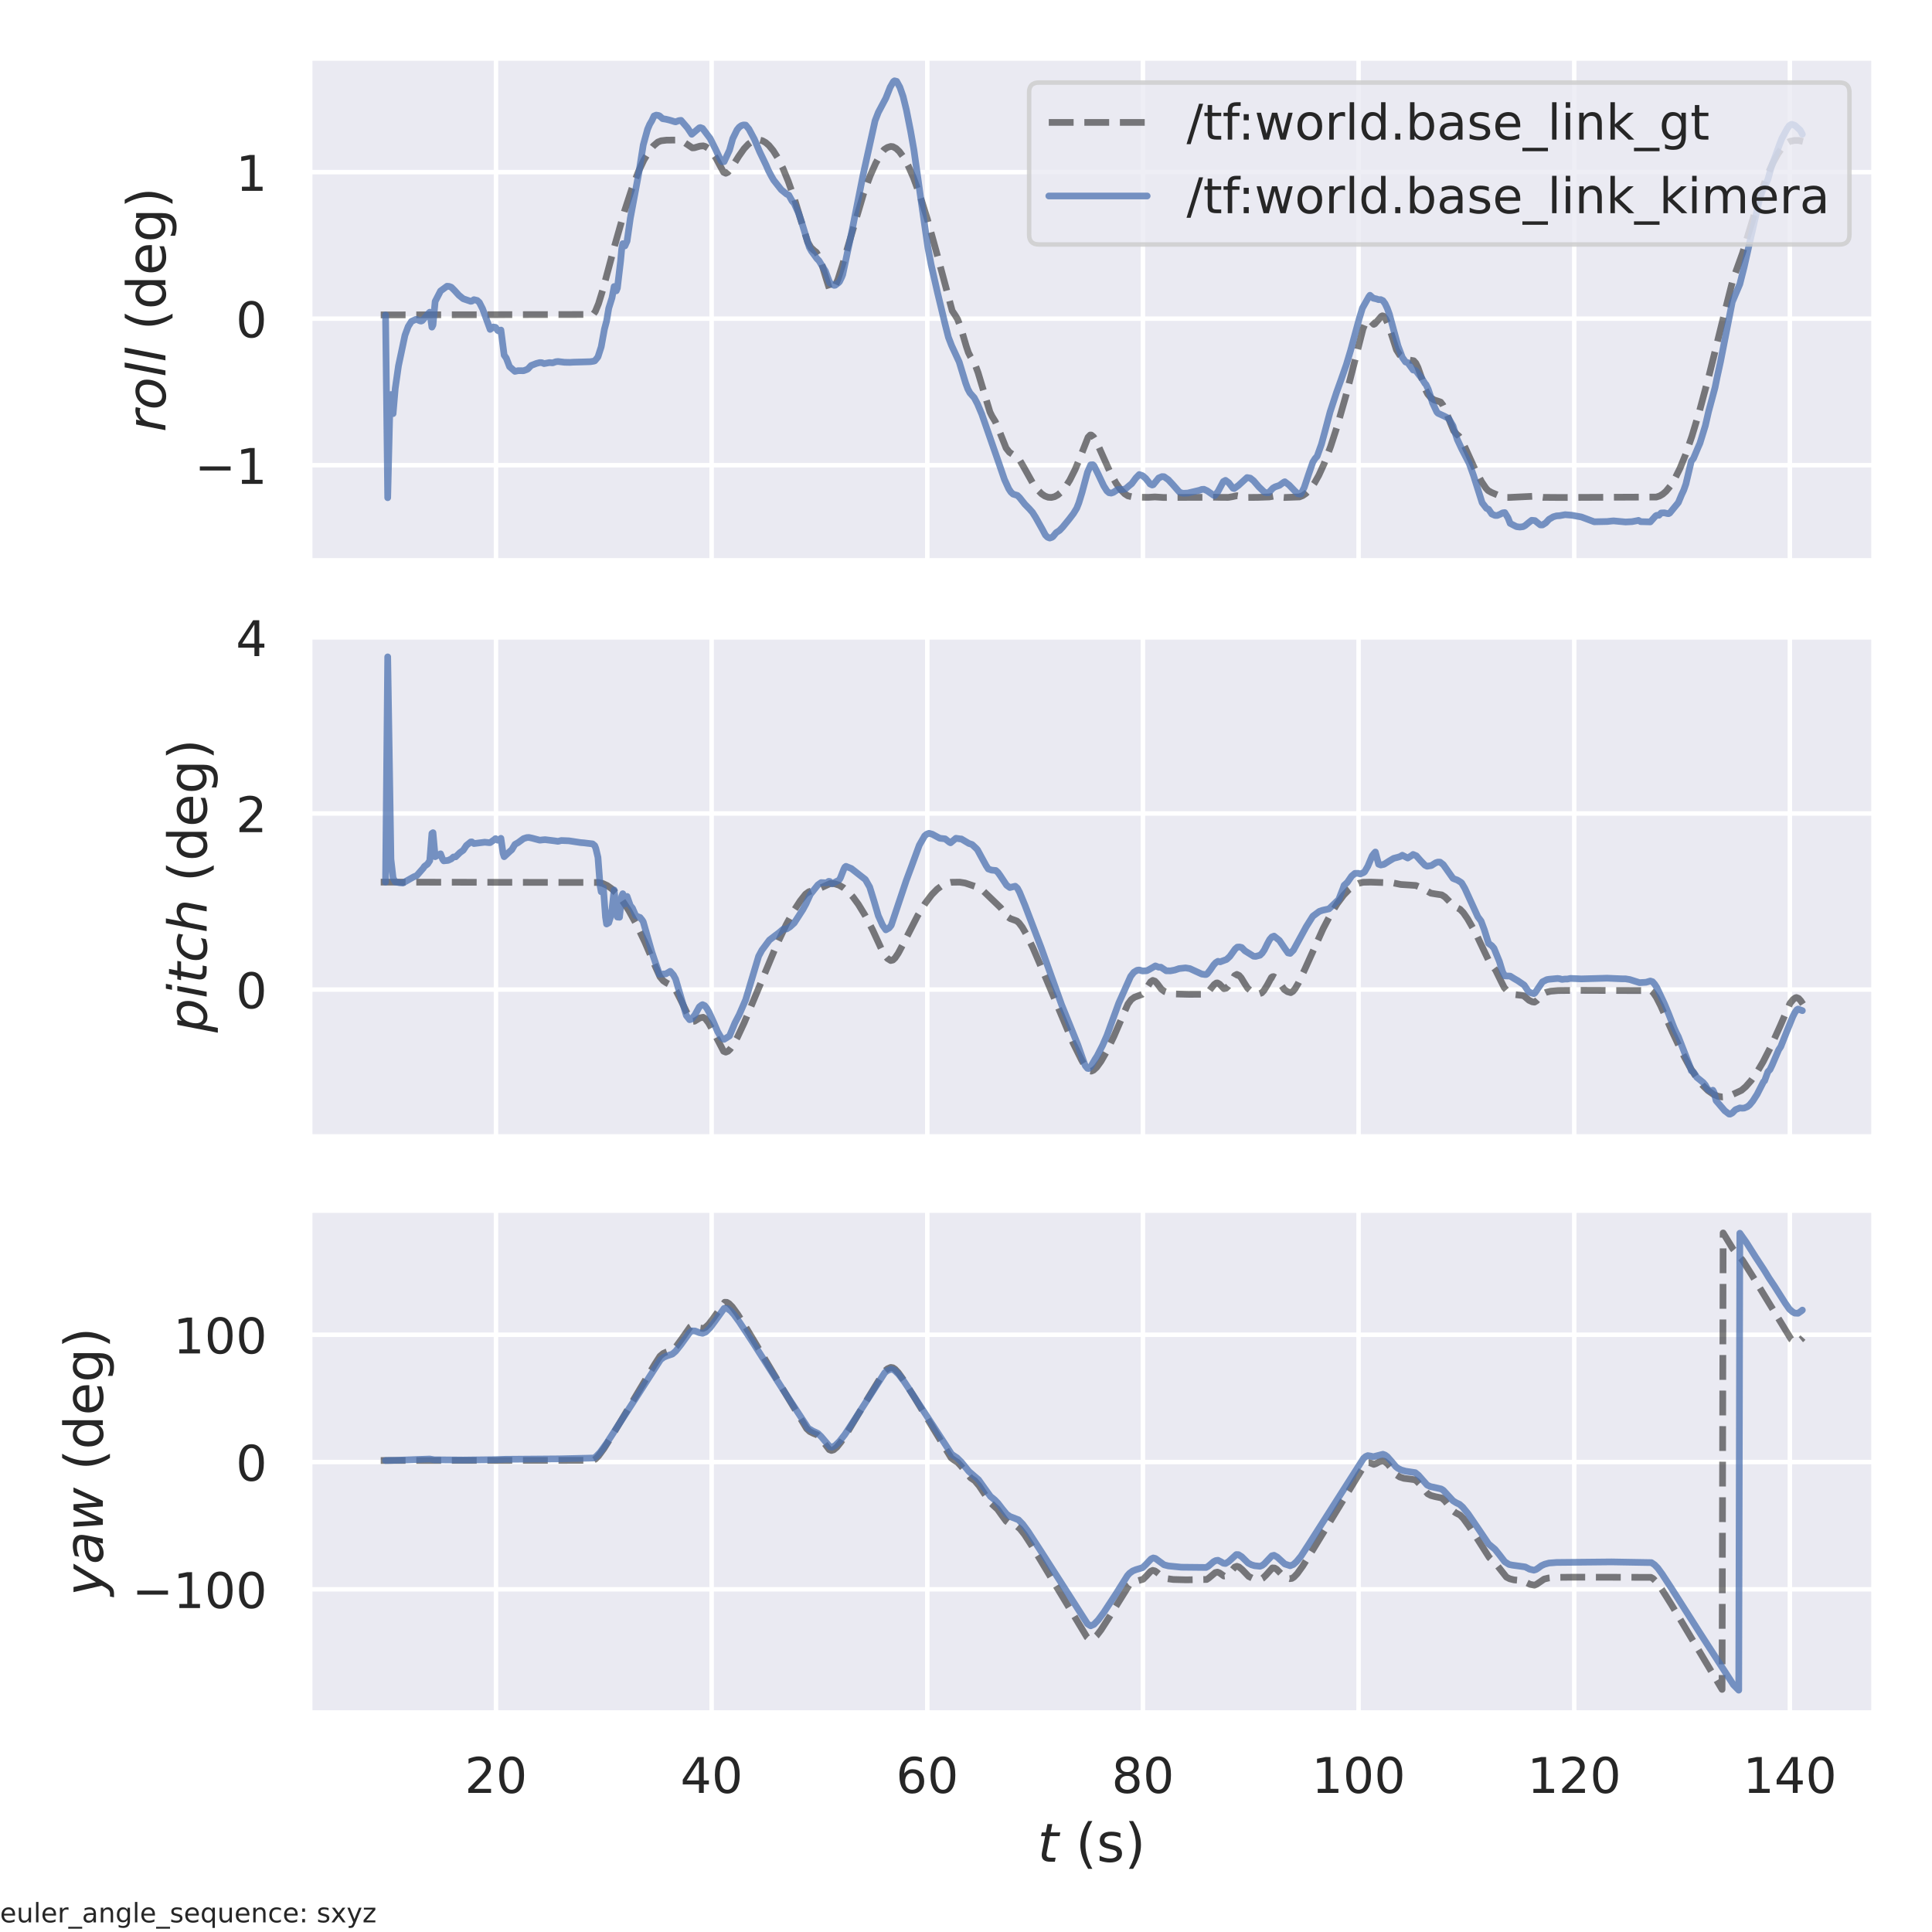 <?xml version="1.0" encoding="utf-8" standalone="no"?>
<!DOCTYPE svg PUBLIC "-//W3C//DTD SVG 1.1//EN"
  "http://www.w3.org/Graphics/SVG/1.1/DTD/svg11.dtd">
<!-- Created with matplotlib (https://matplotlib.org/) -->
<svg height="432pt" version="1.1" viewBox="0 0 432 432" width="432pt" xmlns="http://www.w3.org/2000/svg" xmlns:xlink="http://www.w3.org/1999/xlink">
 <defs>
  <style type="text/css">*{stroke-linecap:butt;stroke-linejoin:round;}</style>
 </defs>
 <g id="figure_1">
  <g id="patch_1">
   <path d="M 0 432 
L 432 432 
L 432 0 
L 0 0 
z
" style="fill:#ffffff;"/>
  </g>
  <g id="axes_1">
   <g id="patch_2">
    <path d="M 69.233 125.424 
L 419.04 125.424 
L 419.04 12.96 
L 69.233 12.96 
z
" style="fill:#eaeaf2;"/>
   </g>
   <g id="matplotlib.axis_1">
    <g id="xtick_1">
     <g id="line2d_1">
      <path clip-path="url(#pc42c80f40d)" d="M 110.906 125.424 
L 110.906 12.96 
" style="fill:none;stroke:#ffffff;stroke-linecap:round;"/>
     </g>
    </g>
    <g id="xtick_2">
     <g id="line2d_2">
      <path clip-path="url(#pc42c80f40d)" d="M 159.125 125.424 
L 159.125 12.96 
" style="fill:none;stroke:#ffffff;stroke-linecap:round;"/>
     </g>
    </g>
    <g id="xtick_3">
     <g id="line2d_3">
      <path clip-path="url(#pc42c80f40d)" d="M 207.345 125.424 
L 207.345 12.96 
" style="fill:none;stroke:#ffffff;stroke-linecap:round;"/>
     </g>
    </g>
    <g id="xtick_4">
     <g id="line2d_4">
      <path clip-path="url(#pc42c80f40d)" d="M 255.564 125.424 
L 255.564 12.96 
" style="fill:none;stroke:#ffffff;stroke-linecap:round;"/>
     </g>
    </g>
    <g id="xtick_5">
     <g id="line2d_5">
      <path clip-path="url(#pc42c80f40d)" d="M 303.784 125.424 
L 303.784 12.96 
" style="fill:none;stroke:#ffffff;stroke-linecap:round;"/>
     </g>
    </g>
    <g id="xtick_6">
     <g id="line2d_6">
      <path clip-path="url(#pc42c80f40d)" d="M 352.003 125.424 
L 352.003 12.96 
" style="fill:none;stroke:#ffffff;stroke-linecap:round;"/>
     </g>
    </g>
    <g id="xtick_7">
     <g id="line2d_7">
      <path clip-path="url(#pc42c80f40d)" d="M 400.222 125.424 
L 400.222 12.96 
" style="fill:none;stroke:#ffffff;stroke-linecap:round;"/>
     </g>
    </g>
   </g>
   <g id="matplotlib.axis_2">
    <g id="ytick_1">
     <g id="line2d_8">
      <path clip-path="url(#pc42c80f40d)" d="M 69.233 104.016 
L 419.04 104.016 
" style="fill:none;stroke:#ffffff;stroke-linecap:round;"/>
     </g>
     <g id="text_1">
      <!-- −1 -->
      <g style="fill:#262626;" transform="translate(43.516 108.195)scale(0.11 -0.11)">
       <defs>
        <path d="M 10.594 35.5 
L 73.188 35.5 
L 73.188 27.203 
L 10.594 27.203 
z
" id="DejaVuSans-8722"/>
        <path d="M 12.406 8.297 
L 28.516 8.297 
L 28.516 63.922 
L 10.984 60.406 
L 10.984 69.391 
L 28.422 72.906 
L 38.281 72.906 
L 38.281 8.297 
L 54.391 8.297 
L 54.391 0 
L 12.406 0 
z
" id="DejaVuSans-49"/>
       </defs>
       <use xlink:href="#DejaVuSans-8722"/>
       <use x="83.789" xlink:href="#DejaVuSans-49"/>
      </g>
     </g>
    </g>
    <g id="ytick_2">
     <g id="line2d_9">
      <path clip-path="url(#pc42c80f40d)" d="M 69.233 71.251 
L 419.04 71.251 
" style="fill:none;stroke:#ffffff;stroke-linecap:round;"/>
     </g>
     <g id="text_2">
      <!-- 0 -->
      <g style="fill:#262626;" transform="translate(52.734 75.431)scale(0.11 -0.11)">
       <defs>
        <path d="M 31.781 66.406 
Q 24.172 66.406 20.328 58.906 
Q 16.5 51.422 16.5 36.375 
Q 16.5 21.391 20.328 13.891 
Q 24.172 6.391 31.781 6.391 
Q 39.453 6.391 43.281 13.891 
Q 47.125 21.391 47.125 36.375 
Q 47.125 51.422 43.281 58.906 
Q 39.453 66.406 31.781 66.406 
z
M 31.781 74.219 
Q 44.047 74.219 50.516 64.516 
Q 56.984 54.828 56.984 36.375 
Q 56.984 17.969 50.516 8.266 
Q 44.047 -1.422 31.781 -1.422 
Q 19.531 -1.422 13.062 8.266 
Q 6.594 17.969 6.594 36.375 
Q 6.594 54.828 13.062 64.516 
Q 19.531 74.219 31.781 74.219 
z
" id="DejaVuSans-48"/>
       </defs>
       <use xlink:href="#DejaVuSans-48"/>
      </g>
     </g>
    </g>
    <g id="ytick_3">
     <g id="line2d_10">
      <path clip-path="url(#pc42c80f40d)" d="M 69.233 38.487 
L 419.04 38.487 
" style="fill:none;stroke:#ffffff;stroke-linecap:round;"/>
     </g>
     <g id="text_3">
      <!-- 1 -->
      <g style="fill:#262626;" transform="translate(52.734 42.666)scale(0.11 -0.11)">
       <use xlink:href="#DejaVuSans-49"/>
      </g>
     </g>
    </g>
    <g id="text_4">
     <!-- $roll$ (deg) -->
     <g style="fill:#262626;" transform="translate(36.996 96.612)rotate(-90)scale(0.12 -0.12)">
      <defs>
       <path d="M 44.578 46.391 
Q 43.219 47.125 41.453 47.516 
Q 39.703 47.906 37.703 47.906 
Q 30.516 47.906 25.141 42.453 
Q 19.781 37.016 18.016 27.875 
L 12.5 0 
L 3.516 0 
L 14.203 54.688 
L 23.188 54.688 
L 21.484 46.188 
Q 25.047 50.922 30 53.453 
Q 34.969 56 40.578 56 
Q 42.047 56 43.453 55.828 
Q 44.875 55.672 46.297 55.281 
z
" id="DejaVuSans-Oblique-114"/>
       <path d="M 25.391 -1.422 
Q 15.766 -1.422 10.172 4.516 
Q 4.594 10.453 4.594 20.703 
Q 4.594 26.656 6.516 32.828 
Q 8.453 39.016 11.531 43.219 
Q 16.359 49.75 22.312 52.875 
Q 28.266 56 35.797 56 
Q 45.125 56 50.859 50.188 
Q 56.594 44.391 56.594 35.016 
Q 56.594 28.516 54.688 22.062 
Q 52.781 15.625 49.703 11.375 
Q 44.922 4.828 38.969 1.703 
Q 33.016 -1.422 25.391 -1.422 
z
M 13.922 21 
Q 13.922 13.578 17.016 9.891 
Q 20.125 6.203 26.422 6.203 
Q 35.453 6.203 41.375 14.078 
Q 47.312 21.969 47.312 34.078 
Q 47.312 41.156 44.141 44.766 
Q 40.969 48.391 34.812 48.391 
Q 29.734 48.391 25.781 46.016 
Q 21.828 43.656 18.703 38.812 
Q 16.406 35.203 15.156 30.562 
Q 13.922 25.922 13.922 21 
z
" id="DejaVuSans-Oblique-111"/>
       <path d="M 18.312 75.984 
L 27.297 75.984 
L 12.5 0 
L 3.516 0 
z
" id="DejaVuSans-Oblique-108"/>
       <path id="DejaVuSans-32"/>
       <path d="M 31 75.875 
Q 24.469 64.656 21.281 53.656 
Q 18.109 42.672 18.109 31.391 
Q 18.109 20.125 21.312 9.062 
Q 24.516 -2 31 -13.188 
L 23.188 -13.188 
Q 15.875 -1.703 12.234 9.375 
Q 8.594 20.453 8.594 31.391 
Q 8.594 42.281 12.203 53.312 
Q 15.828 64.359 23.188 75.875 
z
" id="DejaVuSans-40"/>
       <path d="M 45.406 46.391 
L 45.406 75.984 
L 54.391 75.984 
L 54.391 0 
L 45.406 0 
L 45.406 8.203 
Q 42.578 3.328 38.25 0.953 
Q 33.938 -1.422 27.875 -1.422 
Q 17.969 -1.422 11.734 6.484 
Q 5.516 14.406 5.516 27.297 
Q 5.516 40.188 11.734 48.094 
Q 17.969 56 27.875 56 
Q 33.938 56 38.25 53.625 
Q 42.578 51.266 45.406 46.391 
z
M 14.797 27.297 
Q 14.797 17.391 18.875 11.75 
Q 22.953 6.109 30.078 6.109 
Q 37.203 6.109 41.297 11.75 
Q 45.406 17.391 45.406 27.297 
Q 45.406 37.203 41.297 42.844 
Q 37.203 48.484 30.078 48.484 
Q 22.953 48.484 18.875 42.844 
Q 14.797 37.203 14.797 27.297 
z
" id="DejaVuSans-100"/>
       <path d="M 56.203 29.594 
L 56.203 25.203 
L 14.891 25.203 
Q 15.484 15.922 20.484 11.062 
Q 25.484 6.203 34.422 6.203 
Q 39.594 6.203 44.453 7.469 
Q 49.312 8.734 54.109 11.281 
L 54.109 2.781 
Q 49.266 0.734 44.188 -0.344 
Q 39.109 -1.422 33.891 -1.422 
Q 20.797 -1.422 13.156 6.188 
Q 5.516 13.812 5.516 26.812 
Q 5.516 40.234 12.766 48.109 
Q 20.016 56 32.328 56 
Q 43.359 56 49.781 48.891 
Q 56.203 41.797 56.203 29.594 
z
M 47.219 32.234 
Q 47.125 39.594 43.094 43.984 
Q 39.062 48.391 32.422 48.391 
Q 24.906 48.391 20.391 44.141 
Q 15.875 39.891 15.188 32.172 
z
" id="DejaVuSans-101"/>
       <path d="M 45.406 27.984 
Q 45.406 37.75 41.375 43.109 
Q 37.359 48.484 30.078 48.484 
Q 22.859 48.484 18.828 43.109 
Q 14.797 37.75 14.797 27.984 
Q 14.797 18.266 18.828 12.891 
Q 22.859 7.516 30.078 7.516 
Q 37.359 7.516 41.375 12.891 
Q 45.406 18.266 45.406 27.984 
z
M 54.391 6.781 
Q 54.391 -7.172 48.188 -13.984 
Q 42 -20.797 29.203 -20.797 
Q 24.469 -20.797 20.266 -20.094 
Q 16.062 -19.391 12.109 -17.922 
L 12.109 -9.188 
Q 16.062 -11.328 19.922 -12.344 
Q 23.781 -13.375 27.781 -13.375 
Q 36.625 -13.375 41.016 -8.766 
Q 45.406 -4.156 45.406 5.172 
L 45.406 9.625 
Q 42.625 4.781 38.281 2.391 
Q 33.938 0 27.875 0 
Q 17.828 0 11.672 7.656 
Q 5.516 15.328 5.516 27.984 
Q 5.516 40.672 11.672 48.328 
Q 17.828 56 27.875 56 
Q 33.938 56 38.281 53.609 
Q 42.625 51.219 45.406 46.391 
L 45.406 54.688 
L 54.391 54.688 
z
" id="DejaVuSans-103"/>
       <path d="M 8.016 75.875 
L 15.828 75.875 
Q 23.141 64.359 26.781 53.312 
Q 30.422 42.281 30.422 31.391 
Q 30.422 20.453 26.781 9.375 
Q 23.141 -1.703 15.828 -13.188 
L 8.016 -13.188 
Q 14.5 -2 17.703 9.062 
Q 20.906 20.125 20.906 31.391 
Q 20.906 42.672 17.703 53.656 
Q 14.5 64.656 8.016 75.875 
z
" id="DejaVuSans-41"/>
      </defs>
      <use transform="translate(0 0.016)" xlink:href="#DejaVuSans-Oblique-114"/>
      <use transform="translate(41.113 0.016)" xlink:href="#DejaVuSans-Oblique-111"/>
      <use transform="translate(102.295 0.016)" xlink:href="#DejaVuSans-Oblique-108"/>
      <use transform="translate(130.078 0.016)" xlink:href="#DejaVuSans-Oblique-108"/>
      <use transform="translate(157.861 0.016)" xlink:href="#DejaVuSans-32"/>
      <use transform="translate(189.648 0.016)" xlink:href="#DejaVuSans-40"/>
      <use transform="translate(228.662 0.016)" xlink:href="#DejaVuSans-100"/>
      <use transform="translate(292.139 0.016)" xlink:href="#DejaVuSans-101"/>
      <use transform="translate(353.662 0.016)" xlink:href="#DejaVuSans-103"/>
      <use transform="translate(417.139 0.016)" xlink:href="#DejaVuSans-41"/>
     </g>
    </g>
   </g>
   <g id="line2d_11">
    <path clip-path="url(#pc42c80f40d)" d="M 85.133 70.417 
L 132.629 70.315 
L 133.111 69.654 
L 133.834 67.893 
L 134.799 64.759 
L 137.451 54.899 
L 139.621 47.276 
L 141.308 42.115 
L 142.755 38.379 
L 143.96 35.816 
L 145.166 33.796 
L 146.13 32.593 
L 147.095 31.77 
L 147.818 31.479 
L 149.024 31.338 
L 151.676 31.313 
L 152.399 31.521 
L 153.122 31.924 
L 154.81 33.062 
L 155.292 33.034 
L 156.498 32.68 
L 157.221 32.614 
L 157.703 32.751 
L 158.426 33.225 
L 159.15 33.978 
L 160.114 35.376 
L 161.078 37.186 
L 161.802 38.518 
L 162.284 38.743 
L 162.766 38.513 
L 163.489 37.663 
L 165.177 34.956 
L 166.382 33.242 
L 167.347 32.217 
L 168.311 31.553 
L 169.035 31.305 
L 169.758 31.276 
L 170.481 31.467 
L 171.204 31.878 
L 171.928 32.506 
L 172.892 33.676 
L 173.857 35.215 
L 175.062 37.635 
L 176.267 40.572 
L 177.714 44.712 
L 179.402 50.277 
L 180.607 54.15 
L 181.331 55.368 
L 182.054 56.043 
L 182.536 56.409 
L 183.018 57.208 
L 183.741 59.044 
L 184.706 62.204 
L 185.429 64.484 
L 185.67 64.831 
L 185.911 64.937 
L 186.152 64.846 
L 186.635 64.208 
L 187.358 62.491 
L 188.322 59.448 
L 193.144 43.148 
L 194.591 39.246 
L 195.796 36.529 
L 197.002 34.343 
L 197.725 33.418 
L 198.448 32.965 
L 199.172 32.747 
L 199.654 32.801 
L 200.377 33.19 
L 201.1 33.88 
L 202.065 35.21 
L 203.029 36.964 
L 204.235 39.688 
L 205.681 43.636 
L 207.369 49.03 
L 209.298 56.014 
L 212.914 69.489 
L 213.637 70.583 
L 214.12 71.387 
L 214.843 73.282 
L 216.048 77.391 
L 216.531 78.827 
L 217.013 79.783 
L 217.977 81.377 
L 218.701 83.333 
L 220.147 88.134 
L 221.353 92.12 
L 221.835 93.096 
L 222.558 94.274 
L 223.522 96.557 
L 224.969 100.192 
L 225.692 101.113 
L 226.416 101.602 
L 227.38 102.061 
L 227.862 102.64 
L 228.827 104.285 
L 230.996 108.151 
L 231.961 109.47 
L 232.925 110.44 
L 233.649 110.922 
L 234.372 111.187 
L 235.095 111.232 
L 235.818 111.057 
L 236.542 110.661 
L 237.265 110.048 
L 238.229 108.898 
L 239.194 107.378 
L 240.399 104.981 
L 241.605 102.066 
L 243.292 97.777 
L 243.775 97.273 
L 244.016 97.28 
L 244.498 97.673 
L 245.221 98.879 
L 246.427 101.584 
L 248.355 105.891 
L 249.561 108.066 
L 250.525 109.424 
L 251.49 110.415 
L 252.213 110.879 
L 253.177 111.097 
L 255.106 111.188 
L 256.794 111.204 
L 258.24 111.119 
L 260.169 111.238 
L 269.572 111.203 
L 271.742 111.181 
L 272.947 111.21 
L 274.635 111.222 
L 275.599 111.056 
L 276.564 110.842 
L 277.528 111.001 
L 278.734 111.228 
L 281.145 111.216 
L 283.797 111.122 
L 284.761 110.95 
L 285.967 111.139 
L 287.172 111.241 
L 290.547 111.117 
L 291.271 110.833 
L 291.994 110.347 
L 292.958 109.368 
L 293.923 108.01 
L 294.887 106.285 
L 296.093 103.641 
L 297.539 99.812 
L 298.986 95.349 
L 300.915 88.588 
L 303.326 79.214 
L 304.772 73.533 
L 305.254 72.338 
L 305.737 71.567 
L 305.978 71.46 
L 306.219 71.553 
L 307.183 72.523 
L 307.424 72.399 
L 308.871 70.733 
L 309.112 70.614 
L 309.353 70.68 
L 309.835 71.288 
L 310.317 72.351 
L 311.041 74.481 
L 312.246 78.212 
L 312.969 79.36 
L 313.693 79.985 
L 314.416 80.327 
L 315.621 80.588 
L 316.104 80.665 
L 316.586 81.204 
L 317.068 82.197 
L 318.032 84.955 
L 318.756 87.153 
L 319.238 88.102 
L 319.961 88.959 
L 320.685 89.424 
L 321.649 89.733 
L 322.131 89.906 
L 322.613 90.543 
L 323.337 92.118 
L 325.024 96.307 
L 325.748 97.121 
L 326.23 97.519 
L 326.712 98.223 
L 327.676 100.226 
L 329.846 105.016 
L 331.293 107.73 
L 332.257 109.157 
L 332.739 109.679 
L 333.463 110.096 
L 336.115 111.217 
L 337.561 111.223 
L 342.624 110.979 
L 343.589 111.022 
L 345.035 111.209 
L 348.893 111.239 
L 370.35 111.141 
L 371.074 110.911 
L 371.797 110.492 
L 372.52 109.863 
L 373.485 108.69 
L 374.449 107.141 
L 375.655 104.702 
L 376.86 101.743 
L 378.307 97.574 
L 379.994 91.982 
L 382.164 83.9 
L 385.54 70.238 
L 387.468 62.591 
L 389.638 56.597 
L 393.737 43.069 
L 395.183 39.184 
L 396.389 36.478 
L 397.594 34.304 
L 398.559 32.971 
L 399.523 32.014 
L 400.246 31.595 
L 401.211 31.403 
L 402.175 31.399 
L 403.14 31.632 
L 403.14 31.632 
" style="fill:none;stroke:#000000;stroke-dasharray:5.55,2.4;stroke-dashoffset:0;stroke-opacity:0.5;stroke-width:1.5;"/>
   </g>
   <g id="line2d_12">
    <path clip-path="url(#pc42c80f40d)" d="M 86.21 70.429 
L 86.692 111.291 
L 87.174 91.247 
L 87.416 88.216 
L 87.657 92.114 
L 87.898 92.49 
L 88.38 86.832 
L 89.103 81.793 
L 90.55 74.966 
L 91.273 73.018 
L 91.996 71.867 
L 92.961 71.423 
L 93.202 71.44 
L 93.925 71.753 
L 94.166 71.799 
L 94.407 71.702 
L 95.131 70.887 
L 95.854 70.04 
L 96.095 69.81 
L 96.577 73.148 
L 96.818 72.675 
L 97.301 67.401 
L 98.506 65.063 
L 99.953 64.001 
L 100.435 64.04 
L 100.917 64.222 
L 101.64 64.95 
L 102.605 66.012 
L 103.569 66.798 
L 105.257 67.374 
L 105.498 67.334 
L 105.98 67.004 
L 106.703 67.185 
L 107.185 67.62 
L 107.909 69.049 
L 109.596 73.654 
L 110.32 73.115 
L 110.802 73.198 
L 111.284 73.892 
L 111.525 74.012 
L 112.007 73.798 
L 112.731 79.4 
L 113.213 80.101 
L 113.936 81.989 
L 115.142 83.04 
L 115.865 82.881 
L 117.07 82.896 
L 117.794 82.625 
L 118.035 82.499 
L 118.758 81.725 
L 119.964 81.259 
L 120.687 81.073 
L 121.169 81.1 
L 121.651 81.3 
L 122.857 81.076 
L 123.58 81.137 
L 124.303 80.881 
L 124.786 80.835 
L 126.232 81.007 
L 127.438 81.031 
L 128.161 80.986 
L 130.331 80.929 
L 132.018 80.875 
L 132.742 80.761 
L 132.983 80.686 
L 133.465 80.117 
L 133.706 79.791 
L 134.429 77.557 
L 135.153 73.59 
L 135.635 71.77 
L 136.117 68.932 
L 136.84 66.614 
L 137.323 64.067 
L 137.805 65.029 
L 138.046 64.43 
L 138.769 58.331 
L 139.01 55.721 
L 139.251 54.483 
L 139.734 54.987 
L 140.216 53.907 
L 140.939 48.823 
L 142.868 38.544 
L 143.832 32.416 
L 144.797 28.907 
L 145.279 27.784 
L 145.761 26.974 
L 146.243 25.929 
L 146.725 25.739 
L 147.208 25.811 
L 147.449 25.899 
L 148.172 26.543 
L 148.895 26.657 
L 149.619 26.832 
L 150.101 26.969 
L 150.824 27.196 
L 151.065 27.251 
L 151.788 26.974 
L 152.271 26.907 
L 153.717 28.585 
L 154.682 30.025 
L 156.369 28.585 
L 156.61 28.524 
L 157.093 28.712 
L 158.78 30.942 
L 159.986 33.347 
L 161.191 35.909 
L 161.432 36.151 
L 161.914 36.148 
L 163.12 33.565 
L 163.843 31.004 
L 164.808 29.032 
L 165.29 28.439 
L 165.772 28.086 
L 166.254 27.939 
L 166.736 27.969 
L 167.46 28.85 
L 168.665 31.103 
L 169.871 33.949 
L 171.317 36.958 
L 171.799 38.082 
L 172.523 39.461 
L 173.005 40.292 
L 174.693 42.425 
L 175.898 43.407 
L 176.38 43.625 
L 177.104 44.93 
L 177.586 45.492 
L 178.55 47.63 
L 179.273 49.765 
L 180.961 55.282 
L 181.443 56.15 
L 182.649 57.803 
L 183.131 58.307 
L 184.578 60.646 
L 185.06 61.972 
L 185.542 63.259 
L 186.506 63.807 
L 186.747 63.782 
L 187.471 63.229 
L 187.712 62.987 
L 188.194 62 
L 188.435 61.398 
L 190.364 52.301 
L 193.016 38.972 
L 195.668 26.991 
L 196.391 25.133 
L 198.079 21.946 
L 199.043 19.503 
L 199.767 18.244 
L 200.008 18.072 
L 200.49 18.19 
L 201.213 19.501 
L 201.937 21.575 
L 202.66 24.514 
L 203.624 29.372 
L 204.348 33.493 
L 205.794 43.712 
L 207.482 55.37 
L 208.205 59.18 
L 209.652 65.535 
L 211.339 72.543 
L 212.063 75.405 
L 212.786 77.281 
L 214.474 80.928 
L 215.92 85.662 
L 216.402 86.967 
L 216.885 87.864 
L 217.849 88.946 
L 218.572 90.326 
L 219.537 92.619 
L 223.394 103.686 
L 224.6 107.209 
L 225.564 109.309 
L 226.046 110.035 
L 226.528 110.483 
L 227.493 110.78 
L 227.975 111.255 
L 229.181 112.769 
L 230.145 113.75 
L 230.868 114.567 
L 231.591 115.712 
L 233.038 118.296 
L 233.761 119.649 
L 234.244 120.129 
L 234.726 120.312 
L 235.208 120.146 
L 235.449 119.98 
L 236.172 119.092 
L 236.896 118.619 
L 237.619 117.867 
L 239.065 116.097 
L 240.03 114.834 
L 240.753 113.65 
L 241.235 112.44 
L 241.959 110.08 
L 243.164 105.603 
L 243.887 103.943 
L 244.37 103.921 
L 244.611 104.132 
L 245.575 106.068 
L 246.781 108.614 
L 247.504 109.772 
L 247.986 110.182 
L 248.468 110.261 
L 248.95 110.096 
L 249.915 109.455 
L 250.879 109.458 
L 251.603 109.362 
L 252.085 108.948 
L 252.567 108.538 
L 253.049 108.15 
L 254.014 106.846 
L 254.737 106.111 
L 255.46 106.36 
L 256.183 106.975 
L 256.907 107.871 
L 257.148 108.211 
L 257.63 108.451 
L 257.871 108.377 
L 258.594 107.492 
L 259.077 106.886 
L 259.8 106.574 
L 260.282 106.589 
L 261.246 107.273 
L 262.211 108.316 
L 263.657 109.964 
L 264.14 110.216 
L 264.622 110.3 
L 265.586 110.249 
L 268.238 109.62 
L 268.72 109.436 
L 269.203 109.405 
L 269.926 109.742 
L 271.372 110.755 
L 271.614 110.816 
L 272.337 109.924 
L 273.542 107.673 
L 274.025 107.408 
L 274.748 107.942 
L 275.712 109.178 
L 275.953 109.244 
L 276.918 108.548 
L 278.846 106.782 
L 279.57 106.912 
L 280.293 107.481 
L 281.499 108.876 
L 282.704 110.036 
L 283.186 110.186 
L 283.668 110.161 
L 284.633 109.143 
L 285.115 108.864 
L 286.079 108.534 
L 287.044 107.836 
L 287.285 107.721 
L 288.249 108.454 
L 289.455 109.714 
L 290.178 110.393 
L 290.66 110.482 
L 290.901 110.463 
L 291.625 109.008 
L 292.589 106.12 
L 293.553 103.333 
L 294.036 102.565 
L 294.518 102.021 
L 295.482 99.321 
L 296.205 96.656 
L 297.411 92.114 
L 298.858 87.711 
L 299.822 85.033 
L 301.027 81.592 
L 301.992 78.385 
L 303.921 71.265 
L 304.644 68.893 
L 306.09 66.326 
L 306.332 66.023 
L 307.055 66.675 
L 307.778 66.837 
L 308.26 67.007 
L 308.743 66.995 
L 309.225 67.225 
L 309.707 67.897 
L 310.189 68.919 
L 310.671 70.248 
L 311.636 73.832 
L 312.6 77.351 
L 313.564 79.909 
L 314.288 80.943 
L 314.77 81.083 
L 315.975 82.733 
L 316.458 82.82 
L 316.699 83.02 
L 317.422 83.976 
L 317.904 84.576 
L 318.627 85.742 
L 318.869 86.002 
L 319.351 87.029 
L 319.833 88.492 
L 320.315 90.077 
L 321.28 92.125 
L 321.521 92.396 
L 322.967 93.064 
L 323.932 93.572 
L 324.896 95.239 
L 325.378 96.822 
L 325.86 98.284 
L 326.825 100.347 
L 328.512 103.604 
L 329.477 106.3 
L 331.406 112.404 
L 332.37 113.658 
L 332.852 113.878 
L 333.575 114.938 
L 334.299 115.258 
L 334.781 115.263 
L 335.504 114.956 
L 335.986 114.677 
L 336.469 114.612 
L 337.192 115.79 
L 337.674 117.029 
L 338.639 117.534 
L 339.121 117.766 
L 339.844 117.855 
L 340.567 117.764 
L 341.049 117.499 
L 341.773 116.892 
L 342.496 116.332 
L 343.219 116.407 
L 343.943 117.003 
L 344.425 117.372 
L 344.907 117.371 
L 345.63 116.92 
L 346.354 116.13 
L 347.318 115.558 
L 348.041 115.35 
L 348.765 115.304 
L 349.97 115.083 
L 351.417 115.201 
L 353.587 115.592 
L 356.48 116.674 
L 359.373 116.612 
L 360.337 116.506 
L 360.819 116.47 
L 363.472 116.717 
L 364.918 116.639 
L 366.124 116.413 
L 366.365 116.353 
L 366.847 116.639 
L 369.017 116.697 
L 370.222 115.344 
L 370.463 115.219 
L 370.946 115.213 
L 371.428 114.706 
L 372.151 114.664 
L 372.874 114.841 
L 373.115 114.853 
L 373.356 114.722 
L 375.285 112.37 
L 376.009 110.626 
L 376.491 109.592 
L 376.973 108.218 
L 378.178 103.103 
L 378.661 102.512 
L 379.143 101.37 
L 379.625 100.211 
L 380.107 99.115 
L 381.313 95.198 
L 382.036 92.053 
L 383.483 86.666 
L 383.965 84.276 
L 384.688 80.974 
L 387.34 67.516 
L 389.028 63.532 
L 389.992 59.721 
L 391.439 53.312 
L 393.368 44.894 
L 394.091 42.69 
L 395.296 40.159 
L 396.02 37.524 
L 397.948 32.199 
L 398.431 30.955 
L 399.636 28.738 
L 400.118 28.068 
L 400.6 27.791 
L 401.324 28.021 
L 402.529 29.11 
L 403.011 30.016 
L 403.011 30.016 
" style="fill:none;stroke:#4c72b0;stroke-linecap:round;stroke-opacity:0.75;stroke-width:1.5;"/>
   </g>
   <g id="patch_3">
    <path d="M 69.233 125.424 
L 69.233 12.96 
" style="fill:none;stroke:#ffffff;stroke-linecap:square;stroke-linejoin:miter;stroke-width:1.25;"/>
   </g>
   <g id="patch_4">
    <path d="M 419.04 125.424 
L 419.04 12.96 
" style="fill:none;stroke:#ffffff;stroke-linecap:square;stroke-linejoin:miter;stroke-width:1.25;"/>
   </g>
   <g id="patch_5">
    <path d="M 69.233 125.424 
L 419.04 125.424 
" style="fill:none;stroke:#ffffff;stroke-linecap:square;stroke-linejoin:miter;stroke-width:1.25;"/>
   </g>
   <g id="patch_6">
    <path d="M 69.233 12.96 
L 419.04 12.96 
" style="fill:none;stroke:#ffffff;stroke-linecap:square;stroke-linejoin:miter;stroke-width:1.25;"/>
   </g>
   <g id="legend_1">
    <g id="patch_7">
     <path d="M 232.312 54.664 
L 411.34 54.664 
Q 413.54 54.664 413.54 52.464 
L 413.54 20.66 
Q 413.54 18.46 411.34 18.46 
L 232.312 18.46 
Q 230.112 18.46 230.112 20.66 
L 230.112 52.464 
Q 230.112 54.664 232.312 54.664 
z
" style="fill:#eaeaf2;opacity:0.8;stroke:#cccccc;stroke-linejoin:miter;"/>
    </g>
    <g id="line2d_13">
     <path d="M 234.512 27.368 
L 256.512 27.368 
" style="fill:none;stroke:#000000;stroke-dasharray:5.55,2.4;stroke-dashoffset:0;stroke-opacity:0.5;stroke-width:1.5;"/>
    </g>
    <g id="line2d_14"/>
    <g id="text_5">
     <!-- /tf:world.base_link_gt -->
     <g style="fill:#262626;" transform="translate(265.312 31.218)scale(0.11 -0.11)">
      <defs>
       <path d="M 25.391 72.906 
L 33.688 72.906 
L 8.297 -9.281 
L 0 -9.281 
z
" id="DejaVuSans-47"/>
       <path d="M 18.312 70.219 
L 18.312 54.688 
L 36.812 54.688 
L 36.812 47.703 
L 18.312 47.703 
L 18.312 18.016 
Q 18.312 11.328 20.141 9.422 
Q 21.969 7.516 27.594 7.516 
L 36.812 7.516 
L 36.812 0 
L 27.594 0 
Q 17.188 0 13.234 3.875 
Q 9.281 7.766 9.281 18.016 
L 9.281 47.703 
L 2.688 47.703 
L 2.688 54.688 
L 9.281 54.688 
L 9.281 70.219 
z
" id="DejaVuSans-116"/>
       <path d="M 37.109 75.984 
L 37.109 68.5 
L 28.516 68.5 
Q 23.688 68.5 21.797 66.547 
Q 19.922 64.594 19.922 59.516 
L 19.922 54.688 
L 34.719 54.688 
L 34.719 47.703 
L 19.922 47.703 
L 19.922 0 
L 10.891 0 
L 10.891 47.703 
L 2.297 47.703 
L 2.297 54.688 
L 10.891 54.688 
L 10.891 58.5 
Q 10.891 67.625 15.141 71.797 
Q 19.391 75.984 28.609 75.984 
z
" id="DejaVuSans-102"/>
       <path d="M 11.719 12.406 
L 22.016 12.406 
L 22.016 0 
L 11.719 0 
z
M 11.719 51.703 
L 22.016 51.703 
L 22.016 39.312 
L 11.719 39.312 
z
" id="DejaVuSans-58"/>
       <path d="M 4.203 54.688 
L 13.188 54.688 
L 24.422 12.016 
L 35.594 54.688 
L 46.188 54.688 
L 57.422 12.016 
L 68.609 54.688 
L 77.594 54.688 
L 63.281 0 
L 52.688 0 
L 40.922 44.828 
L 29.109 0 
L 18.5 0 
z
" id="DejaVuSans-119"/>
       <path d="M 30.609 48.391 
Q 23.391 48.391 19.188 42.75 
Q 14.984 37.109 14.984 27.297 
Q 14.984 17.484 19.156 11.844 
Q 23.344 6.203 30.609 6.203 
Q 37.797 6.203 41.984 11.859 
Q 46.188 17.531 46.188 27.297 
Q 46.188 37.016 41.984 42.703 
Q 37.797 48.391 30.609 48.391 
z
M 30.609 56 
Q 42.328 56 49.016 48.375 
Q 55.719 40.766 55.719 27.297 
Q 55.719 13.875 49.016 6.219 
Q 42.328 -1.422 30.609 -1.422 
Q 18.844 -1.422 12.172 6.219 
Q 5.516 13.875 5.516 27.297 
Q 5.516 40.766 12.172 48.375 
Q 18.844 56 30.609 56 
z
" id="DejaVuSans-111"/>
       <path d="M 41.109 46.297 
Q 39.594 47.172 37.812 47.578 
Q 36.031 48 33.891 48 
Q 26.266 48 22.188 43.047 
Q 18.109 38.094 18.109 28.812 
L 18.109 0 
L 9.078 0 
L 9.078 54.688 
L 18.109 54.688 
L 18.109 46.188 
Q 20.953 51.172 25.484 53.578 
Q 30.031 56 36.531 56 
Q 37.453 56 38.578 55.875 
Q 39.703 55.766 41.062 55.516 
z
" id="DejaVuSans-114"/>
       <path d="M 9.422 75.984 
L 18.406 75.984 
L 18.406 0 
L 9.422 0 
z
" id="DejaVuSans-108"/>
       <path d="M 10.688 12.406 
L 21 12.406 
L 21 0 
L 10.688 0 
z
" id="DejaVuSans-46"/>
       <path d="M 48.688 27.297 
Q 48.688 37.203 44.609 42.844 
Q 40.531 48.484 33.406 48.484 
Q 26.266 48.484 22.188 42.844 
Q 18.109 37.203 18.109 27.297 
Q 18.109 17.391 22.188 11.75 
Q 26.266 6.109 33.406 6.109 
Q 40.531 6.109 44.609 11.75 
Q 48.688 17.391 48.688 27.297 
z
M 18.109 46.391 
Q 20.953 51.266 25.266 53.625 
Q 29.594 56 35.594 56 
Q 45.562 56 51.781 48.094 
Q 58.016 40.188 58.016 27.297 
Q 58.016 14.406 51.781 6.484 
Q 45.562 -1.422 35.594 -1.422 
Q 29.594 -1.422 25.266 0.953 
Q 20.953 3.328 18.109 8.203 
L 18.109 0 
L 9.078 0 
L 9.078 75.984 
L 18.109 75.984 
z
" id="DejaVuSans-98"/>
       <path d="M 34.281 27.484 
Q 23.391 27.484 19.188 25 
Q 14.984 22.516 14.984 16.5 
Q 14.984 11.719 18.141 8.906 
Q 21.297 6.109 26.703 6.109 
Q 34.188 6.109 38.703 11.406 
Q 43.219 16.703 43.219 25.484 
L 43.219 27.484 
z
M 52.203 31.203 
L 52.203 0 
L 43.219 0 
L 43.219 8.297 
Q 40.141 3.328 35.547 0.953 
Q 30.953 -1.422 24.312 -1.422 
Q 15.922 -1.422 10.953 3.297 
Q 6 8.016 6 15.922 
Q 6 25.141 12.172 29.828 
Q 18.359 34.516 30.609 34.516 
L 43.219 34.516 
L 43.219 35.406 
Q 43.219 41.609 39.141 45 
Q 35.062 48.391 27.688 48.391 
Q 23 48.391 18.547 47.266 
Q 14.109 46.141 10.016 43.891 
L 10.016 52.203 
Q 14.938 54.109 19.578 55.047 
Q 24.219 56 28.609 56 
Q 40.484 56 46.344 49.844 
Q 52.203 43.703 52.203 31.203 
z
" id="DejaVuSans-97"/>
       <path d="M 44.281 53.078 
L 44.281 44.578 
Q 40.484 46.531 36.375 47.5 
Q 32.281 48.484 27.875 48.484 
Q 21.188 48.484 17.844 46.438 
Q 14.5 44.391 14.5 40.281 
Q 14.5 37.156 16.891 35.375 
Q 19.281 33.594 26.516 31.984 
L 29.594 31.297 
Q 39.156 29.25 43.188 25.516 
Q 47.219 21.781 47.219 15.094 
Q 47.219 7.469 41.188 3.016 
Q 35.156 -1.422 24.609 -1.422 
Q 20.219 -1.422 15.453 -0.562 
Q 10.688 0.297 5.422 2 
L 5.422 11.281 
Q 10.406 8.688 15.234 7.391 
Q 20.062 6.109 24.812 6.109 
Q 31.156 6.109 34.562 8.281 
Q 37.984 10.453 37.984 14.406 
Q 37.984 18.062 35.516 20.016 
Q 33.062 21.969 24.703 23.781 
L 21.578 24.516 
Q 13.234 26.266 9.516 29.906 
Q 5.812 33.547 5.812 39.891 
Q 5.812 47.609 11.281 51.797 
Q 16.75 56 26.812 56 
Q 31.781 56 36.172 55.266 
Q 40.578 54.547 44.281 53.078 
z
" id="DejaVuSans-115"/>
       <path d="M 50.984 -16.609 
L 50.984 -23.578 
L -0.984 -23.578 
L -0.984 -16.609 
z
" id="DejaVuSans-95"/>
       <path d="M 9.422 54.688 
L 18.406 54.688 
L 18.406 0 
L 9.422 0 
z
M 9.422 75.984 
L 18.406 75.984 
L 18.406 64.594 
L 9.422 64.594 
z
" id="DejaVuSans-105"/>
       <path d="M 54.891 33.016 
L 54.891 0 
L 45.906 0 
L 45.906 32.719 
Q 45.906 40.484 42.875 44.328 
Q 39.844 48.188 33.797 48.188 
Q 26.516 48.188 22.312 43.547 
Q 18.109 38.922 18.109 30.906 
L 18.109 0 
L 9.078 0 
L 9.078 54.688 
L 18.109 54.688 
L 18.109 46.188 
Q 21.344 51.125 25.703 53.562 
Q 30.078 56 35.797 56 
Q 45.219 56 50.047 50.172 
Q 54.891 44.344 54.891 33.016 
z
" id="DejaVuSans-110"/>
       <path d="M 9.078 75.984 
L 18.109 75.984 
L 18.109 31.109 
L 44.922 54.688 
L 56.391 54.688 
L 27.391 29.109 
L 57.625 0 
L 45.906 0 
L 18.109 26.703 
L 18.109 0 
L 9.078 0 
z
" id="DejaVuSans-107"/>
      </defs>
      <use xlink:href="#DejaVuSans-47"/>
      <use x="33.691" xlink:href="#DejaVuSans-116"/>
      <use x="72.9" xlink:href="#DejaVuSans-102"/>
      <use x="104.48" xlink:href="#DejaVuSans-58"/>
      <use x="138.172" xlink:href="#DejaVuSans-119"/>
      <use x="219.959" xlink:href="#DejaVuSans-111"/>
      <use x="281.141" xlink:href="#DejaVuSans-114"/>
      <use x="322.254" xlink:href="#DejaVuSans-108"/>
      <use x="350.037" xlink:href="#DejaVuSans-100"/>
      <use x="413.514" xlink:href="#DejaVuSans-46"/>
      <use x="445.301" xlink:href="#DejaVuSans-98"/>
      <use x="508.777" xlink:href="#DejaVuSans-97"/>
      <use x="570.057" xlink:href="#DejaVuSans-115"/>
      <use x="622.156" xlink:href="#DejaVuSans-101"/>
      <use x="683.68" xlink:href="#DejaVuSans-95"/>
      <use x="733.68" xlink:href="#DejaVuSans-108"/>
      <use x="761.463" xlink:href="#DejaVuSans-105"/>
      <use x="789.246" xlink:href="#DejaVuSans-110"/>
      <use x="852.625" xlink:href="#DejaVuSans-107"/>
      <use x="910.535" xlink:href="#DejaVuSans-95"/>
      <use x="960.535" xlink:href="#DejaVuSans-103"/>
      <use x="1024.012" xlink:href="#DejaVuSans-116"/>
     </g>
    </g>
    <g id="line2d_15">
     <path d="M 234.512 43.82 
L 256.512 43.82 
" style="fill:none;stroke:#4c72b0;stroke-linecap:round;stroke-opacity:0.75;stroke-width:1.5;"/>
    </g>
    <g id="line2d_16"/>
    <g id="text_6">
     <!-- /tf:world.base_link_kimera -->
     <g style="fill:#262626;" transform="translate(265.312 47.67)scale(0.11 -0.11)">
      <defs>
       <path d="M 52 44.188 
Q 55.375 50.25 60.062 53.125 
Q 64.75 56 71.094 56 
Q 79.641 56 84.281 50.016 
Q 88.922 44.047 88.922 33.016 
L 88.922 0 
L 79.891 0 
L 79.891 32.719 
Q 79.891 40.578 77.094 44.375 
Q 74.312 48.188 68.609 48.188 
Q 61.625 48.188 57.562 43.547 
Q 53.516 38.922 53.516 30.906 
L 53.516 0 
L 44.484 0 
L 44.484 32.719 
Q 44.484 40.625 41.703 44.406 
Q 38.922 48.188 33.109 48.188 
Q 26.219 48.188 22.156 43.531 
Q 18.109 38.875 18.109 30.906 
L 18.109 0 
L 9.078 0 
L 9.078 54.688 
L 18.109 54.688 
L 18.109 46.188 
Q 21.188 51.219 25.484 53.609 
Q 29.781 56 35.688 56 
Q 41.656 56 45.828 52.969 
Q 50 49.953 52 44.188 
z
" id="DejaVuSans-109"/>
      </defs>
      <use xlink:href="#DejaVuSans-47"/>
      <use x="33.691" xlink:href="#DejaVuSans-116"/>
      <use x="72.9" xlink:href="#DejaVuSans-102"/>
      <use x="104.48" xlink:href="#DejaVuSans-58"/>
      <use x="138.172" xlink:href="#DejaVuSans-119"/>
      <use x="219.959" xlink:href="#DejaVuSans-111"/>
      <use x="281.141" xlink:href="#DejaVuSans-114"/>
      <use x="322.254" xlink:href="#DejaVuSans-108"/>
      <use x="350.037" xlink:href="#DejaVuSans-100"/>
      <use x="413.514" xlink:href="#DejaVuSans-46"/>
      <use x="445.301" xlink:href="#DejaVuSans-98"/>
      <use x="508.777" xlink:href="#DejaVuSans-97"/>
      <use x="570.057" xlink:href="#DejaVuSans-115"/>
      <use x="622.156" xlink:href="#DejaVuSans-101"/>
      <use x="683.68" xlink:href="#DejaVuSans-95"/>
      <use x="733.68" xlink:href="#DejaVuSans-108"/>
      <use x="761.463" xlink:href="#DejaVuSans-105"/>
      <use x="789.246" xlink:href="#DejaVuSans-110"/>
      <use x="852.625" xlink:href="#DejaVuSans-107"/>
      <use x="910.535" xlink:href="#DejaVuSans-95"/>
      <use x="960.535" xlink:href="#DejaVuSans-107"/>
      <use x="1018.445" xlink:href="#DejaVuSans-105"/>
      <use x="1046.229" xlink:href="#DejaVuSans-109"/>
      <use x="1143.641" xlink:href="#DejaVuSans-101"/>
      <use x="1205.164" xlink:href="#DejaVuSans-114"/>
      <use x="1246.277" xlink:href="#DejaVuSans-97"/>
     </g>
    </g>
   </g>
  </g>
  <g id="axes_2">
   <g id="patch_8">
    <path d="M 69.233 254.232 
L 419.04 254.232 
L 419.04 141.768 
L 69.233 141.768 
z
" style="fill:#eaeaf2;"/>
   </g>
   <g id="matplotlib.axis_3">
    <g id="xtick_8">
     <g id="line2d_17">
      <path clip-path="url(#pb9d1c12611)" d="M 110.906 254.232 
L 110.906 141.768 
" style="fill:none;stroke:#ffffff;stroke-linecap:round;"/>
     </g>
    </g>
    <g id="xtick_9">
     <g id="line2d_18">
      <path clip-path="url(#pb9d1c12611)" d="M 159.125 254.232 
L 159.125 141.768 
" style="fill:none;stroke:#ffffff;stroke-linecap:round;"/>
     </g>
    </g>
    <g id="xtick_10">
     <g id="line2d_19">
      <path clip-path="url(#pb9d1c12611)" d="M 207.345 254.232 
L 207.345 141.768 
" style="fill:none;stroke:#ffffff;stroke-linecap:round;"/>
     </g>
    </g>
    <g id="xtick_11">
     <g id="line2d_20">
      <path clip-path="url(#pb9d1c12611)" d="M 255.564 254.232 
L 255.564 141.768 
" style="fill:none;stroke:#ffffff;stroke-linecap:round;"/>
     </g>
    </g>
    <g id="xtick_12">
     <g id="line2d_21">
      <path clip-path="url(#pb9d1c12611)" d="M 303.784 254.232 
L 303.784 141.768 
" style="fill:none;stroke:#ffffff;stroke-linecap:round;"/>
     </g>
    </g>
    <g id="xtick_13">
     <g id="line2d_22">
      <path clip-path="url(#pb9d1c12611)" d="M 352.003 254.232 
L 352.003 141.768 
" style="fill:none;stroke:#ffffff;stroke-linecap:round;"/>
     </g>
    </g>
    <g id="xtick_14">
     <g id="line2d_23">
      <path clip-path="url(#pb9d1c12611)" d="M 400.222 254.232 
L 400.222 141.768 
" style="fill:none;stroke:#ffffff;stroke-linecap:round;"/>
     </g>
    </g>
   </g>
   <g id="matplotlib.axis_4">
    <g id="ytick_4">
     <g id="line2d_24">
      <path clip-path="url(#pb9d1c12611)" d="M 69.233 221.266 
L 419.04 221.266 
" style="fill:none;stroke:#ffffff;stroke-linecap:round;"/>
     </g>
     <g id="text_7">
      <!-- 0 -->
      <g style="fill:#262626;" transform="translate(52.734 225.445)scale(0.11 -0.11)">
       <use xlink:href="#DejaVuSans-48"/>
      </g>
     </g>
    </g>
    <g id="ytick_5">
     <g id="line2d_25">
      <path clip-path="url(#pb9d1c12611)" d="M 69.233 181.895 
L 419.04 181.895 
" style="fill:none;stroke:#ffffff;stroke-linecap:round;"/>
     </g>
     <g id="text_8">
      <!-- 2 -->
      <g style="fill:#262626;" transform="translate(52.734 186.074)scale(0.11 -0.11)">
       <defs>
        <path d="M 19.188 8.297 
L 53.609 8.297 
L 53.609 0 
L 7.328 0 
L 7.328 8.297 
Q 12.938 14.109 22.625 23.891 
Q 32.328 33.688 34.812 36.531 
Q 39.547 41.844 41.422 45.531 
Q 43.312 49.219 43.312 52.781 
Q 43.312 58.594 39.234 62.25 
Q 35.156 65.922 28.609 65.922 
Q 23.969 65.922 18.812 64.312 
Q 13.672 62.703 7.812 59.422 
L 7.812 69.391 
Q 13.766 71.781 18.938 73 
Q 24.125 74.219 28.422 74.219 
Q 39.75 74.219 46.484 68.547 
Q 53.219 62.891 53.219 53.422 
Q 53.219 48.922 51.531 44.891 
Q 49.859 40.875 45.406 35.406 
Q 44.188 33.984 37.641 27.219 
Q 31.109 20.453 19.188 8.297 
z
" id="DejaVuSans-50"/>
       </defs>
       <use xlink:href="#DejaVuSans-50"/>
      </g>
     </g>
    </g>
    <g id="ytick_6">
     <g id="line2d_26">
      <path clip-path="url(#pb9d1c12611)" d="M 69.233 142.525 
L 419.04 142.525 
" style="fill:none;stroke:#ffffff;stroke-linecap:round;"/>
     </g>
     <g id="text_9">
      <!-- 4 -->
      <g style="fill:#262626;" transform="translate(52.734 146.704)scale(0.11 -0.11)">
       <defs>
        <path d="M 37.797 64.312 
L 12.891 25.391 
L 37.797 25.391 
z
M 35.203 72.906 
L 47.609 72.906 
L 47.609 25.391 
L 58.016 25.391 
L 58.016 17.188 
L 47.609 17.188 
L 47.609 0 
L 37.797 0 
L 37.797 17.188 
L 4.891 17.188 
L 4.891 26.703 
z
" id="DejaVuSans-52"/>
       </defs>
       <use xlink:href="#DejaVuSans-52"/>
      </g>
     </g>
    </g>
    <g id="text_10">
     <!-- $pitch$ (deg) -->
     <g style="fill:#262626;" transform="translate(46.214 230.88)rotate(-90)scale(0.12 -0.12)">
      <defs>
       <path d="M 49.609 33.688 
Q 49.609 40.875 46.484 44.672 
Q 43.359 48.484 37.5 48.484 
Q 33.5 48.484 29.859 46.438 
Q 26.219 44.391 23.391 40.484 
Q 20.609 36.625 18.938 31.156 
Q 17.281 25.688 17.281 20.312 
Q 17.281 13.484 20.406 9.797 
Q 23.531 6.109 29.297 6.109 
Q 33.547 6.109 37.188 8.109 
Q 40.828 10.109 43.406 13.922 
Q 46.188 17.922 47.891 23.344 
Q 49.609 28.766 49.609 33.688 
z
M 21.781 46.391 
Q 25.391 51.125 30.297 53.562 
Q 35.203 56 41.219 56 
Q 49.609 56 54.25 50.5 
Q 58.891 45.016 58.891 35.109 
Q 58.891 27 56 19.656 
Q 53.125 12.312 47.703 6.5 
Q 44.094 2.641 39.547 0.609 
Q 35.016 -1.422 29.984 -1.422 
Q 24.172 -1.422 20.219 1 
Q 16.266 3.422 14.312 8.203 
L 8.688 -20.797 
L -0.297 -20.797 
L 14.406 54.688 
L 23.391 54.688 
z
" id="DejaVuSans-Oblique-112"/>
       <path d="M 18.312 75.984 
L 27.297 75.984 
L 25.094 64.594 
L 16.109 64.594 
z
M 14.203 54.688 
L 23.188 54.688 
L 12.5 0 
L 3.516 0 
z
" id="DejaVuSans-Oblique-105"/>
       <path d="M 42.281 54.688 
L 40.922 47.703 
L 23 47.703 
L 17.188 18.016 
Q 16.891 16.359 16.75 15.234 
Q 16.609 14.109 16.609 13.484 
Q 16.609 10.359 18.484 8.938 
Q 20.359 7.516 24.516 7.516 
L 33.594 7.516 
L 32.078 0 
L 23.484 0 
Q 15.484 0 11.547 3.125 
Q 7.625 6.25 7.625 12.594 
Q 7.625 13.719 7.766 15.062 
Q 7.906 16.406 8.203 18.016 
L 14.016 47.703 
L 6.391 47.703 
L 7.812 54.688 
L 15.281 54.688 
L 18.312 70.219 
L 27.297 70.219 
L 24.312 54.688 
z
" id="DejaVuSans-Oblique-116"/>
       <path d="M 53.609 52.594 
L 51.812 43.703 
Q 48.578 46.047 44.938 47.219 
Q 41.312 48.391 37.406 48.391 
Q 33.109 48.391 29.219 46.875 
Q 25.344 45.359 22.703 42.578 
Q 18.5 38.328 16.203 32.609 
Q 13.922 26.906 13.922 20.797 
Q 13.922 13.422 17.609 9.812 
Q 21.297 6.203 28.812 6.203 
Q 32.516 6.203 36.688 7.328 
Q 40.875 8.453 45.406 10.688 
L 43.703 1.812 
Q 39.797 0.203 35.672 -0.609 
Q 31.547 -1.422 27.203 -1.422 
Q 16.312 -1.422 10.453 4.016 
Q 4.594 9.469 4.594 19.578 
Q 4.594 28.078 7.641 35.234 
Q 10.688 42.391 16.703 48.094 
Q 20.797 52 26.312 54 
Q 31.844 56 38.375 56 
Q 42.188 56 45.938 55.141 
Q 49.703 54.297 53.609 52.594 
z
" id="DejaVuSans-Oblique-99"/>
       <path d="M 55.719 33.016 
L 49.312 0 
L 40.281 0 
L 46.688 32.672 
Q 47.125 34.969 47.359 36.719 
Q 47.609 38.484 47.609 39.5 
Q 47.609 43.609 45.016 45.891 
Q 42.438 48.188 37.797 48.188 
Q 30.562 48.188 25.266 43.297 
Q 19.969 38.422 18.406 30.328 
L 12.5 0 
L 3.516 0 
L 18.312 75.984 
L 27.297 75.984 
L 21.484 46.094 
Q 24.906 50.688 30.219 53.344 
Q 35.547 56 41.406 56 
Q 48.641 56 52.609 52.094 
Q 56.594 48.188 56.594 41.109 
Q 56.594 39.359 56.375 37.359 
Q 56.156 35.359 55.719 33.016 
z
" id="DejaVuSans-Oblique-104"/>
      </defs>
      <use transform="translate(0 0.016)" xlink:href="#DejaVuSans-Oblique-112"/>
      <use transform="translate(63.477 0.016)" xlink:href="#DejaVuSans-Oblique-105"/>
      <use transform="translate(91.26 0.016)" xlink:href="#DejaVuSans-Oblique-116"/>
      <use transform="translate(130.469 0.016)" xlink:href="#DejaVuSans-Oblique-99"/>
      <use transform="translate(185.449 0.016)" xlink:href="#DejaVuSans-Oblique-104"/>
      <use transform="translate(248.828 0.016)" xlink:href="#DejaVuSans-32"/>
      <use transform="translate(280.615 0.016)" xlink:href="#DejaVuSans-40"/>
      <use transform="translate(319.629 0.016)" xlink:href="#DejaVuSans-100"/>
      <use transform="translate(383.105 0.016)" xlink:href="#DejaVuSans-101"/>
      <use transform="translate(444.629 0.016)" xlink:href="#DejaVuSans-103"/>
      <use transform="translate(508.105 0.016)" xlink:href="#DejaVuSans-41"/>
     </g>
    </g>
   </g>
   <g id="line2d_27">
    <path clip-path="url(#pb9d1c12611)" d="M 85.133 197.244 
L 133.834 197.324 
L 134.799 197.558 
L 135.763 198.005 
L 136.728 198.682 
L 137.933 199.847 
L 139.139 201.347 
L 140.585 203.554 
L 142.273 206.621 
L 144.202 210.661 
L 146.613 216.275 
L 147.577 218.408 
L 148.3 219.292 
L 149.024 219.777 
L 150.47 220.518 
L 151.193 221.581 
L 152.158 223.477 
L 154.328 227.965 
L 154.81 228.395 
L 155.292 228.342 
L 156.498 227.61 
L 157.221 227.463 
L 157.703 227.763 
L 158.426 228.703 
L 159.391 230.434 
L 161.802 235.069 
L 162.284 235.26 
L 162.766 235.065 
L 163.248 234.608 
L 163.972 233.591 
L 164.936 231.839 
L 166.382 228.736 
L 169.035 222.393 
L 173.615 211.388 
L 175.785 206.786 
L 177.473 203.693 
L 178.92 201.458 
L 180.125 199.936 
L 180.848 199.41 
L 181.813 199.089 
L 183.018 198.769 
L 185.67 197.55 
L 186.635 197.614 
L 187.599 197.921 
L 188.563 198.469 
L 189.528 199.26 
L 190.733 200.574 
L 191.939 202.223 
L 193.385 204.595 
L 195.073 207.829 
L 197.002 212.016 
L 197.725 213.481 
L 198.448 214.327 
L 199.172 214.777 
L 199.654 214.663 
L 200.136 214.209 
L 200.859 213.136 
L 202.065 210.854 
L 205.199 204.726 
L 206.887 201.974 
L 208.333 200.066 
L 209.539 198.831 
L 210.744 197.94 
L 211.709 197.484 
L 212.673 197.279 
L 214.602 197.252 
L 215.807 197.448 
L 218.942 198.509 
L 219.906 199.258 
L 223.764 202.98 
L 225.21 204.923 
L 225.933 205.419 
L 226.898 205.757 
L 227.38 205.948 
L 227.862 206.378 
L 228.585 207.34 
L 229.55 209.01 
L 230.996 212.004 
L 233.166 217.061 
L 239.917 233.154 
L 241.846 237.035 
L 242.81 238.711 
L 243.534 239.428 
L 244.016 239.508 
L 244.498 239.302 
L 245.221 238.638 
L 246.186 237.312 
L 247.391 235.203 
L 249.079 231.723 
L 251.49 226.128 
L 252.213 224.497 
L 252.936 223.522 
L 253.66 222.987 
L 254.624 222.629 
L 255.347 222.368 
L 255.829 221.843 
L 256.553 220.665 
L 257.276 219.544 
L 257.758 219.22 
L 258.24 219.389 
L 258.723 219.895 
L 259.687 221.183 
L 260.41 221.707 
L 261.375 222.056 
L 262.821 222.255 
L 265.714 222.332 
L 269.572 222.322 
L 270.054 222.009 
L 270.777 221.026 
L 271.501 220.138 
L 271.983 219.8 
L 272.224 219.782 
L 272.706 220.06 
L 273.671 221.073 
L 274.153 220.976 
L 274.635 220.517 
L 275.358 219.402 
L 276.082 218.136 
L 276.564 217.88 
L 277.046 218.1 
L 277.528 218.638 
L 278.251 219.827 
L 278.975 220.958 
L 279.698 221.583 
L 280.421 221.926 
L 281.627 222.188 
L 282.109 222.018 
L 282.591 221.51 
L 283.314 220.348 
L 284.279 218.58 
L 284.52 218.406 
L 284.761 218.372 
L 285.243 218.625 
L 285.725 219.187 
L 287.172 221.267 
L 287.895 221.753 
L 288.619 221.957 
L 289.101 221.666 
L 289.583 221.078 
L 290.306 219.843 
L 291.753 216.761 
L 295.852 207.659 
L 297.539 204.448 
L 298.986 202.091 
L 300.432 200.157 
L 301.638 198.9 
L 302.843 197.986 
L 303.808 197.512 
L 304.772 197.279 
L 306.46 197.242 
L 311.523 197.418 
L 313.211 197.77 
L 315.139 197.893 
L 316.586 197.995 
L 317.55 198.391 
L 319.961 199.723 
L 321.167 199.921 
L 322.372 200.098 
L 323.095 200.559 
L 324.06 201.539 
L 324.783 202.346 
L 325.506 202.834 
L 326.471 203.316 
L 327.194 204.057 
L 328.159 205.448 
L 329.846 208.391 
L 331.534 211.958 
L 332.98 214.993 
L 334.427 216.94 
L 335.633 219.398 
L 336.356 220.833 
L 337.079 221.65 
L 337.802 222.097 
L 338.767 222.395 
L 340.213 222.565 
L 340.696 222.65 
L 341.178 223.062 
L 341.901 223.676 
L 342.624 224.011 
L 343.107 224.084 
L 343.589 223.779 
L 345.035 222.224 
L 345.759 221.872 
L 346.723 221.637 
L 348.411 221.493 
L 352.75 221.448 
L 369.145 221.508 
L 369.627 221.905 
L 370.35 222.964 
L 371.315 224.849 
L 373.967 230.795 
L 376.137 235.41 
L 377.824 238.548 
L 379.271 240.83 
L 380.718 242.681 
L 381.923 243.864 
L 383.129 244.7 
L 384.093 245.11 
L 385.057 245.285 
L 386.022 245.225 
L 386.986 244.929 
L 389.397 243.805 
L 390.362 242.976 
L 391.567 241.604 
L 392.772 239.895 
L 394.219 237.454 
L 395.907 234.151 
L 398.077 229.345 
L 400.246 224.357 
L 400.97 223.474 
L 401.452 223.12 
L 401.693 223.051 
L 402.175 223.253 
L 402.657 223.78 
L 403.14 224.524 
L 403.14 224.524 
" style="fill:none;stroke:#000000;stroke-dasharray:5.55,2.4;stroke-dashoffset:0;stroke-opacity:0.5;stroke-width:1.5;"/>
   </g>
   <g id="line2d_28">
    <path clip-path="url(#pb9d1c12611)" d="M 86.21 197.23 
L 86.692 146.88 
L 87.416 192.137 
L 87.898 196.334 
L 88.38 197.198 
L 89.344 197.377 
L 90.068 197.45 
L 92.479 196.08 
L 93.202 195.765 
L 94.648 194.116 
L 94.89 193.739 
L 95.613 193.189 
L 96.095 192.446 
L 96.577 186.36 
L 96.818 186.187 
L 97.301 191.558 
L 98.506 190.913 
L 98.988 192.174 
L 99.229 192.488 
L 100.194 192.388 
L 100.917 192.051 
L 101.399 191.617 
L 101.881 191.592 
L 102.846 190.643 
L 103.569 190.123 
L 104.292 189.04 
L 105.257 188.261 
L 105.498 188.252 
L 105.98 188.62 
L 108.391 188.319 
L 109.355 188.419 
L 109.596 188.415 
L 110.561 187.729 
L 110.802 187.516 
L 111.284 187.875 
L 111.525 187.862 
L 112.007 187.455 
L 112.49 190.834 
L 112.731 191.556 
L 114.177 190.212 
L 114.418 190.026 
L 115.142 188.815 
L 115.865 188.4 
L 117.07 187.516 
L 117.794 187.287 
L 118.276 187.262 
L 118.999 187.416 
L 120.687 187.867 
L 121.41 187.788 
L 121.892 187.752 
L 124.062 188.023 
L 124.786 188.127 
L 125.509 187.939 
L 127.197 188.006 
L 129.849 188.406 
L 130.572 188.465 
L 132.501 188.694 
L 132.983 189.091 
L 133.224 189.693 
L 133.706 191.71 
L 134.188 198.058 
L 134.429 199.404 
L 134.912 198.482 
L 135.394 205.048 
L 135.635 206.611 
L 136.117 206.326 
L 136.599 204.786 
L 136.84 203.315 
L 137.323 198.999 
L 137.805 203.851 
L 138.046 205.054 
L 138.528 205.101 
L 139.01 200.411 
L 139.251 199.836 
L 139.734 202.116 
L 140.216 200.44 
L 140.939 202.479 
L 141.421 203.067 
L 142.145 204.73 
L 142.868 205.07 
L 143.109 205.138 
L 143.591 205.73 
L 143.832 206.123 
L 145.761 212.9 
L 147.449 217.861 
L 148.895 217.756 
L 149.86 217.187 
L 150.583 218.01 
L 151.065 218.917 
L 153.476 227.097 
L 154.199 228.011 
L 154.682 227.852 
L 155.405 226.891 
L 156.369 225.136 
L 156.851 224.759 
L 157.093 224.641 
L 157.575 224.864 
L 158.057 225.477 
L 158.539 226.327 
L 159.504 228.429 
L 160.468 230.674 
L 161.191 231.923 
L 161.673 232.285 
L 161.914 232.395 
L 163.12 231.632 
L 164.325 228.745 
L 165.29 226.873 
L 166.736 223.538 
L 169.63 213.817 
L 170.353 212.474 
L 172.041 210.199 
L 173.246 209.273 
L 174.21 208.546 
L 174.934 207.921 
L 175.175 207.748 
L 175.898 207.713 
L 176.621 207.261 
L 177.586 206.384 
L 179.515 203.395 
L 180.238 202.068 
L 181.202 199.972 
L 182.89 197.859 
L 183.613 197.352 
L 184.819 197.411 
L 185.301 197.065 
L 185.542 197.109 
L 186.024 197.607 
L 187.471 196.88 
L 187.712 196.667 
L 187.953 196.213 
L 188.676 194.359 
L 188.917 193.897 
L 189.158 193.712 
L 190.364 194.204 
L 193.498 196.66 
L 194.463 198.346 
L 195.427 201.455 
L 196.391 204.752 
L 197.356 206.889 
L 198.079 207.918 
L 198.802 207.505 
L 199.285 206.898 
L 202.66 196.829 
L 203.865 193.601 
L 205.553 188.997 
L 206.759 186.893 
L 207.241 186.511 
L 207.723 186.333 
L 208.446 186.527 
L 210.134 187.434 
L 211.339 187.569 
L 212.304 188.33 
L 212.545 188.45 
L 213.75 187.439 
L 214.715 187.585 
L 214.956 187.593 
L 216.643 188.594 
L 217.367 188.84 
L 218.331 189.75 
L 218.572 190.031 
L 220.501 193.568 
L 220.983 194.301 
L 221.707 194.551 
L 222.671 194.645 
L 223.153 195.086 
L 223.635 195.758 
L 225.082 197.941 
L 225.805 198.455 
L 227.011 198.161 
L 227.493 198.599 
L 227.975 199.498 
L 229.181 202.41 
L 232.797 211.873 
L 237.378 224.669 
L 240.994 233.593 
L 242.441 237.726 
L 242.682 238.315 
L 243.164 238.887 
L 243.405 238.926 
L 243.887 238.524 
L 244.852 236.859 
L 245.334 236.101 
L 246.54 233.744 
L 247.504 231.553 
L 250.156 224.291 
L 252.808 218.335 
L 253.531 217.396 
L 254.255 216.955 
L 254.737 216.894 
L 255.46 217.109 
L 256.424 217.058 
L 256.907 216.814 
L 258.353 215.978 
L 259.077 216.273 
L 259.559 216.26 
L 260.764 217.067 
L 261.729 217.082 
L 262.693 216.9 
L 263.657 216.576 
L 265.104 216.422 
L 266.068 216.585 
L 267.033 217.028 
L 268.72 217.802 
L 269.444 217.906 
L 269.685 217.902 
L 269.926 217.766 
L 270.649 216.833 
L 271.372 215.772 
L 271.855 215.244 
L 272.337 214.95 
L 272.819 215.073 
L 274.266 214.536 
L 274.989 213.866 
L 275.471 213.201 
L 276.194 212.194 
L 276.677 211.778 
L 277.159 211.745 
L 277.641 211.862 
L 278.364 212.605 
L 280.293 213.81 
L 280.775 213.853 
L 281.74 213.592 
L 282.222 213.123 
L 282.704 212.408 
L 283.427 210.95 
L 283.91 210.066 
L 284.392 209.51 
L 284.874 209.316 
L 286.079 210.283 
L 287.285 212.064 
L 288.008 213.077 
L 288.49 213.183 
L 289.214 212.452 
L 292.107 207.154 
L 293.553 204.864 
L 295 203.791 
L 295.723 203.543 
L 297.17 203.22 
L 299.34 201.139 
L 300.304 198.656 
L 300.545 197.963 
L 301.269 197.298 
L 302.233 195.899 
L 302.956 195.292 
L 303.679 195.271 
L 304.162 195.417 
L 304.885 195.12 
L 305.126 194.94 
L 305.849 193.692 
L 306.814 191.389 
L 307.296 190.761 
L 307.537 190.51 
L 308.26 193.24 
L 308.743 193.416 
L 309.466 193.262 
L 310.671 192.496 
L 311.636 191.923 
L 312.6 191.675 
L 313.082 191.519 
L 313.564 191.231 
L 314.77 191.856 
L 315.734 191.246 
L 315.975 191.056 
L 316.699 191.369 
L 317.663 192.459 
L 318.627 193.466 
L 319.11 193.694 
L 320.074 193.537 
L 320.556 193.22 
L 321.038 192.92 
L 321.521 192.76 
L 322.003 192.775 
L 322.726 193.337 
L 324.896 196.405 
L 325.378 196.607 
L 325.86 196.782 
L 326.584 197.232 
L 326.825 197.418 
L 327.548 198.66 
L 330.441 204.978 
L 331.165 205.945 
L 331.888 207.872 
L 332.852 210.948 
L 333.575 211.469 
L 334.058 212.033 
L 335.263 214.97 
L 335.986 217.341 
L 336.469 218.21 
L 337.674 218.257 
L 338.639 218.859 
L 339.362 219.276 
L 340.808 220.267 
L 341.773 221.729 
L 342.255 221.974 
L 342.978 222.177 
L 343.219 222.028 
L 344.907 219.534 
L 345.871 219.05 
L 346.354 218.965 
L 348.282 218.79 
L 348.765 218.848 
L 349.247 219 
L 349.97 218.914 
L 350.452 218.92 
L 351.176 218.774 
L 353.587 218.882 
L 359.373 218.723 
L 362.507 218.861 
L 363.472 218.872 
L 364.436 219.032 
L 366.606 219.723 
L 368.052 219.64 
L 369.017 219.357 
L 369.499 219.511 
L 369.981 220.059 
L 370.463 220.808 
L 372.151 224.404 
L 373.115 226.706 
L 374.321 229.813 
L 374.803 230.879 
L 375.285 231.83 
L 377.937 238.617 
L 378.178 239.419 
L 378.661 239.723 
L 379.143 240.449 
L 379.384 240.872 
L 380.83 242.053 
L 381.313 242.619 
L 381.795 243.503 
L 382.518 244.002 
L 383 243.777 
L 383.241 244.202 
L 383.724 246.109 
L 385.652 248.361 
L 386.617 249.105 
L 386.858 249.12 
L 387.34 248.871 
L 388.063 248.126 
L 389.028 247.738 
L 389.51 247.792 
L 389.992 247.772 
L 390.715 247.467 
L 391.198 247.087 
L 391.921 246.214 
L 392.885 244.708 
L 394.332 241.868 
L 394.573 241.665 
L 395.296 239.657 
L 395.778 239.155 
L 396.261 238.144 
L 397.707 234.762 
L 398.189 234.018 
L 399.636 230.386 
L 400.842 227.396 
L 401.324 226.421 
L 401.806 225.762 
L 402.047 225.629 
L 403.011 225.983 
L 403.011 225.983 
" style="fill:none;stroke:#4c72b0;stroke-linecap:round;stroke-opacity:0.75;stroke-width:1.5;"/>
   </g>
   <g id="patch_9">
    <path d="M 69.233 254.232 
L 69.233 141.768 
" style="fill:none;stroke:#ffffff;stroke-linecap:square;stroke-linejoin:miter;stroke-width:1.25;"/>
   </g>
   <g id="patch_10">
    <path d="M 419.04 254.232 
L 419.04 141.768 
" style="fill:none;stroke:#ffffff;stroke-linecap:square;stroke-linejoin:miter;stroke-width:1.25;"/>
   </g>
   <g id="patch_11">
    <path d="M 69.233 254.232 
L 419.04 254.232 
" style="fill:none;stroke:#ffffff;stroke-linecap:square;stroke-linejoin:miter;stroke-width:1.25;"/>
   </g>
   <g id="patch_12">
    <path d="M 69.233 141.768 
L 419.04 141.768 
" style="fill:none;stroke:#ffffff;stroke-linecap:square;stroke-linejoin:miter;stroke-width:1.25;"/>
   </g>
  </g>
  <g id="axes_3">
   <g id="patch_13">
    <path d="M 69.233 383.04 
L 419.04 383.04 
L 419.04 270.576 
L 69.233 270.576 
z
" style="fill:#eaeaf2;"/>
   </g>
   <g id="matplotlib.axis_5">
    <g id="xtick_15">
     <g id="line2d_29">
      <path clip-path="url(#p912d875c25)" d="M 110.906 383.04 
L 110.906 270.576 
" style="fill:none;stroke:#ffffff;stroke-linecap:round;"/>
     </g>
     <g id="text_11">
      <!-- 20 -->
      <g style="fill:#262626;" transform="translate(103.907 400.898)scale(0.11 -0.11)">
       <use xlink:href="#DejaVuSans-50"/>
       <use x="63.623" xlink:href="#DejaVuSans-48"/>
      </g>
     </g>
    </g>
    <g id="xtick_16">
     <g id="line2d_30">
      <path clip-path="url(#p912d875c25)" d="M 159.125 383.04 
L 159.125 270.576 
" style="fill:none;stroke:#ffffff;stroke-linecap:round;"/>
     </g>
     <g id="text_12">
      <!-- 40 -->
      <g style="fill:#262626;" transform="translate(152.127 400.898)scale(0.11 -0.11)">
       <use xlink:href="#DejaVuSans-52"/>
       <use x="63.623" xlink:href="#DejaVuSans-48"/>
      </g>
     </g>
    </g>
    <g id="xtick_17">
     <g id="line2d_31">
      <path clip-path="url(#p912d875c25)" d="M 207.345 383.04 
L 207.345 270.576 
" style="fill:none;stroke:#ffffff;stroke-linecap:round;"/>
     </g>
     <g id="text_13">
      <!-- 60 -->
      <g style="fill:#262626;" transform="translate(200.346 400.898)scale(0.11 -0.11)">
       <defs>
        <path d="M 33.016 40.375 
Q 26.375 40.375 22.484 35.828 
Q 18.609 31.297 18.609 23.391 
Q 18.609 15.531 22.484 10.953 
Q 26.375 6.391 33.016 6.391 
Q 39.656 6.391 43.531 10.953 
Q 47.406 15.531 47.406 23.391 
Q 47.406 31.297 43.531 35.828 
Q 39.656 40.375 33.016 40.375 
z
M 52.594 71.297 
L 52.594 62.312 
Q 48.875 64.062 45.094 64.984 
Q 41.312 65.922 37.594 65.922 
Q 27.828 65.922 22.672 59.328 
Q 17.531 52.734 16.797 39.406 
Q 19.672 43.656 24.016 45.922 
Q 28.375 48.188 33.594 48.188 
Q 44.578 48.188 50.953 41.516 
Q 57.328 34.859 57.328 23.391 
Q 57.328 12.156 50.688 5.359 
Q 44.047 -1.422 33.016 -1.422 
Q 20.359 -1.422 13.672 8.266 
Q 6.984 17.969 6.984 36.375 
Q 6.984 53.656 15.188 63.938 
Q 23.391 74.219 37.203 74.219 
Q 40.922 74.219 44.703 73.484 
Q 48.484 72.75 52.594 71.297 
z
" id="DejaVuSans-54"/>
       </defs>
       <use xlink:href="#DejaVuSans-54"/>
       <use x="63.623" xlink:href="#DejaVuSans-48"/>
      </g>
     </g>
    </g>
    <g id="xtick_18">
     <g id="line2d_32">
      <path clip-path="url(#p912d875c25)" d="M 255.564 383.04 
L 255.564 270.576 
" style="fill:none;stroke:#ffffff;stroke-linecap:round;"/>
     </g>
     <g id="text_14">
      <!-- 80 -->
      <g style="fill:#262626;" transform="translate(248.565 400.898)scale(0.11 -0.11)">
       <defs>
        <path d="M 31.781 34.625 
Q 24.75 34.625 20.719 30.859 
Q 16.703 27.094 16.703 20.516 
Q 16.703 13.922 20.719 10.156 
Q 24.75 6.391 31.781 6.391 
Q 38.812 6.391 42.859 10.172 
Q 46.922 13.969 46.922 20.516 
Q 46.922 27.094 42.891 30.859 
Q 38.875 34.625 31.781 34.625 
z
M 21.922 38.812 
Q 15.578 40.375 12.031 44.719 
Q 8.5 49.078 8.5 55.328 
Q 8.5 64.062 14.719 69.141 
Q 20.953 74.219 31.781 74.219 
Q 42.672 74.219 48.875 69.141 
Q 55.078 64.062 55.078 55.328 
Q 55.078 49.078 51.531 44.719 
Q 48 40.375 41.703 38.812 
Q 48.828 37.156 52.797 32.312 
Q 56.781 27.484 56.781 20.516 
Q 56.781 9.906 50.312 4.234 
Q 43.844 -1.422 31.781 -1.422 
Q 19.734 -1.422 13.25 4.234 
Q 6.781 9.906 6.781 20.516 
Q 6.781 27.484 10.781 32.312 
Q 14.797 37.156 21.922 38.812 
z
M 18.312 54.391 
Q 18.312 48.734 21.844 45.562 
Q 25.391 42.391 31.781 42.391 
Q 38.141 42.391 41.719 45.562 
Q 45.312 48.734 45.312 54.391 
Q 45.312 60.062 41.719 63.234 
Q 38.141 66.406 31.781 66.406 
Q 25.391 66.406 21.844 63.234 
Q 18.312 60.062 18.312 54.391 
z
" id="DejaVuSans-56"/>
       </defs>
       <use xlink:href="#DejaVuSans-56"/>
       <use x="63.623" xlink:href="#DejaVuSans-48"/>
      </g>
     </g>
    </g>
    <g id="xtick_19">
     <g id="line2d_33">
      <path clip-path="url(#p912d875c25)" d="M 303.784 383.04 
L 303.784 270.576 
" style="fill:none;stroke:#ffffff;stroke-linecap:round;"/>
     </g>
     <g id="text_15">
      <!-- 100 -->
      <g style="fill:#262626;" transform="translate(293.285 400.898)scale(0.11 -0.11)">
       <use xlink:href="#DejaVuSans-49"/>
       <use x="63.623" xlink:href="#DejaVuSans-48"/>
       <use x="127.246" xlink:href="#DejaVuSans-48"/>
      </g>
     </g>
    </g>
    <g id="xtick_20">
     <g id="line2d_34">
      <path clip-path="url(#p912d875c25)" d="M 352.003 383.04 
L 352.003 270.576 
" style="fill:none;stroke:#ffffff;stroke-linecap:round;"/>
     </g>
     <g id="text_16">
      <!-- 120 -->
      <g style="fill:#262626;" transform="translate(341.505 400.898)scale(0.11 -0.11)">
       <use xlink:href="#DejaVuSans-49"/>
       <use x="63.623" xlink:href="#DejaVuSans-50"/>
       <use x="127.246" xlink:href="#DejaVuSans-48"/>
      </g>
     </g>
    </g>
    <g id="xtick_21">
     <g id="line2d_35">
      <path clip-path="url(#p912d875c25)" d="M 400.222 383.04 
L 400.222 270.576 
" style="fill:none;stroke:#ffffff;stroke-linecap:round;"/>
     </g>
     <g id="text_17">
      <!-- 140 -->
      <g style="fill:#262626;" transform="translate(389.724 400.898)scale(0.11 -0.11)">
       <use xlink:href="#DejaVuSans-49"/>
       <use x="63.623" xlink:href="#DejaVuSans-52"/>
       <use x="127.246" xlink:href="#DejaVuSans-48"/>
      </g>
     </g>
    </g>
    <g id="text_18">
     <!-- $t$ (s) -->
     <g style="fill:#262626;" transform="translate(232.016 416.304)scale(0.12 -0.12)">
      <use transform="translate(0 0.125)" xlink:href="#DejaVuSans-Oblique-116"/>
      <use transform="translate(39.209 0.125)" xlink:href="#DejaVuSans-32"/>
      <use transform="translate(70.996 0.125)" xlink:href="#DejaVuSans-40"/>
      <use transform="translate(110.01 0.125)" xlink:href="#DejaVuSans-115"/>
      <use transform="translate(162.109 0.125)" xlink:href="#DejaVuSans-41"/>
     </g>
    </g>
   </g>
   <g id="matplotlib.axis_6">
    <g id="ytick_7">
     <g id="line2d_36">
      <path clip-path="url(#p912d875c25)" d="M 69.233 355.381 
L 419.04 355.381 
" style="fill:none;stroke:#ffffff;stroke-linecap:round;"/>
     </g>
     <g id="text_19">
      <!-- −100 -->
      <g style="fill:#262626;" transform="translate(29.519 359.56)scale(0.11 -0.11)">
       <use xlink:href="#DejaVuSans-8722"/>
       <use x="83.789" xlink:href="#DejaVuSans-49"/>
       <use x="147.412" xlink:href="#DejaVuSans-48"/>
       <use x="211.035" xlink:href="#DejaVuSans-48"/>
      </g>
     </g>
    </g>
    <g id="ytick_8">
     <g id="line2d_37">
      <path clip-path="url(#p912d875c25)" d="M 69.233 326.916 
L 419.04 326.916 
" style="fill:none;stroke:#ffffff;stroke-linecap:round;"/>
     </g>
     <g id="text_20">
      <!-- 0 -->
      <g style="fill:#262626;" transform="translate(52.734 331.095)scale(0.11 -0.11)">
       <use xlink:href="#DejaVuSans-48"/>
      </g>
     </g>
    </g>
    <g id="ytick_9">
     <g id="line2d_38">
      <path clip-path="url(#p912d875c25)" d="M 69.233 298.451 
L 419.04 298.451 
" style="fill:none;stroke:#ffffff;stroke-linecap:round;"/>
     </g>
     <g id="text_21">
      <!-- 100 -->
      <g style="fill:#262626;" transform="translate(38.736 302.631)scale(0.11 -0.11)">
       <use xlink:href="#DejaVuSans-49"/>
       <use x="63.623" xlink:href="#DejaVuSans-48"/>
       <use x="127.246" xlink:href="#DejaVuSans-48"/>
      </g>
     </g>
    </g>
    <g id="text_22">
     <!-- $yaw$ (deg) -->
     <g style="fill:#262626;" transform="translate(22.999 356.868)rotate(-90)scale(0.12 -0.12)">
      <defs>
       <path d="M 24.812 -5.078 
Q 18.562 -15.578 14.625 -18.188 
Q 10.688 -20.797 4.594 -20.797 
L -2.484 -20.797 
L -0.984 -13.281 
L 4.203 -13.281 
Q 7.953 -13.281 10.594 -11.234 
Q 13.234 -9.188 16.5 -3.219 
L 19.281 2 
L 7.172 54.688 
L 16.703 54.688 
L 25.781 12.797 
L 50.875 54.688 
L 60.297 54.688 
z
" id="DejaVuSans-Oblique-121"/>
       <path d="M 53.719 31.203 
L 47.609 0 
L 38.625 0 
L 40.281 8.297 
Q 36.328 3.422 31.266 1 
Q 26.219 -1.422 20.016 -1.422 
Q 13.031 -1.422 8.562 2.844 
Q 4.109 7.125 4.109 13.812 
Q 4.109 23.391 11.75 28.953 
Q 19.391 34.516 32.812 34.516 
L 45.312 34.516 
L 45.797 36.922 
Q 45.906 37.312 45.953 37.766 
Q 46 38.234 46 39.203 
Q 46 43.562 42.453 45.969 
Q 38.922 48.391 32.516 48.391 
Q 28.125 48.391 23.5 47.266 
Q 18.891 46.141 14.016 43.891 
L 15.578 52.203 
Q 20.656 54.109 25.516 55.047 
Q 30.375 56 34.906 56 
Q 44.578 56 49.625 51.797 
Q 54.688 47.609 54.688 39.594 
Q 54.688 37.984 54.438 35.812 
Q 54.203 33.641 53.719 31.203 
z
M 44 27.484 
L 35.016 27.484 
Q 23.969 27.484 18.672 24.531 
Q 13.375 21.578 13.375 15.375 
Q 13.375 11.078 16.078 8.641 
Q 18.797 6.203 23.578 6.203 
Q 30.906 6.203 36.375 11.453 
Q 41.844 16.703 43.609 25.484 
z
" id="DejaVuSans-Oblique-97"/>
       <path d="M 8.5 54.688 
L 17.391 54.688 
L 19.672 10.688 
L 40.094 54.688 
L 50.484 54.688 
L 53.516 10.688 
L 72.906 54.688 
L 81.891 54.688 
L 56.891 0 
L 46.391 0 
L 43.703 45.312 
L 22.797 0 
L 12.203 0 
z
" id="DejaVuSans-Oblique-119"/>
      </defs>
      <use transform="translate(0 0.016)" xlink:href="#DejaVuSans-Oblique-121"/>
      <use transform="translate(59.18 0.016)" xlink:href="#DejaVuSans-Oblique-97"/>
      <use transform="translate(120.459 0.016)" xlink:href="#DejaVuSans-Oblique-119"/>
      <use transform="translate(202.246 0.016)" xlink:href="#DejaVuSans-32"/>
      <use transform="translate(234.033 0.016)" xlink:href="#DejaVuSans-40"/>
      <use transform="translate(273.047 0.016)" xlink:href="#DejaVuSans-100"/>
      <use transform="translate(336.523 0.016)" xlink:href="#DejaVuSans-101"/>
      <use transform="translate(398.047 0.016)" xlink:href="#DejaVuSans-103"/>
      <use transform="translate(461.523 0.016)" xlink:href="#DejaVuSans-41"/>
     </g>
    </g>
   </g>
   <g id="line2d_39">
    <path clip-path="url(#p912d875c25)" d="M 85.133 326.576 
L 132.629 326.534 
L 133.111 326.264 
L 133.834 325.545 
L 135.04 323.9 
L 137.21 320.443 
L 146.371 305.114 
L 147.577 303.242 
L 148.3 302.639 
L 149.024 302.309 
L 150.47 301.805 
L 151.193 301.084 
L 152.399 299.439 
L 154.328 296.69 
L 154.81 296.385 
L 155.292 296.423 
L 156.498 296.94 
L 157.221 297.044 
L 157.703 296.832 
L 158.426 296.166 
L 159.391 294.914 
L 162.043 291.19 
L 162.525 291.208 
L 163.007 291.488 
L 163.73 292.217 
L 164.936 293.867 
L 167.106 297.327 
L 176.267 312.654 
L 180.366 319.44 
L 181.089 320.108 
L 181.813 320.473 
L 182.777 320.866 
L 183.5 321.565 
L 184.706 323.194 
L 185.429 324.143 
L 185.911 324.33 
L 186.394 324.187 
L 187.117 323.584 
L 188.081 322.373 
L 189.769 319.791 
L 194.35 312.187 
L 197.725 306.678 
L 198.448 306.075 
L 199.172 305.757 
L 199.654 305.838 
L 200.136 306.159 
L 200.859 306.926 
L 202.065 308.606 
L 204.476 312.479 
L 212.673 325.977 
L 213.396 326.523 
L 214.12 326.971 
L 214.843 327.744 
L 217.013 330.422 
L 217.977 331.091 
L 218.942 332.242 
L 220.388 334.404 
L 221.594 336.129 
L 223.04 337.462 
L 224.246 339.139 
L 224.969 340.113 
L 225.692 340.667 
L 226.657 341.037 
L 227.38 341.261 
L 228.103 341.881 
L 229.068 343.102 
L 230.755 345.691 
L 235.577 353.699 
L 243.051 366.081 
L 243.534 366.51 
L 244.016 366.593 
L 244.498 366.38 
L 245.221 365.713 
L 246.186 364.46 
L 248.114 361.461 
L 252.454 354.466 
L 253.177 353.921 
L 254.142 353.557 
L 255.588 353.127 
L 256.312 352.419 
L 257.276 351.364 
L 257.758 351.144 
L 258.24 351.259 
L 258.723 351.603 
L 259.928 352.621 
L 260.892 352.975 
L 262.339 353.177 
L 265.232 353.255 
L 269.813 353.174 
L 270.295 352.853 
L 271.742 351.635 
L 272.224 351.526 
L 272.706 351.715 
L 273.671 352.403 
L 274.153 352.337 
L 274.635 352.026 
L 275.358 351.268 
L 276.082 350.404 
L 276.564 350.228 
L 277.046 350.379 
L 277.769 350.989 
L 279.216 352.496 
L 279.939 352.843 
L 281.145 353.109 
L 281.868 353.137 
L 282.35 352.895 
L 283.073 352.201 
L 284.52 350.589 
L 285.002 350.62 
L 285.484 350.908 
L 286.208 351.645 
L 286.931 352.373 
L 287.654 352.776 
L 288.378 352.996 
L 288.86 352.935 
L 289.342 352.626 
L 290.065 351.871 
L 291.271 350.2 
L 293.682 346.333 
L 305.254 327.359 
L 305.737 327.045 
L 306.219 327.039 
L 307.183 327.435 
L 307.665 327.269 
L 308.389 326.868 
L 309.112 326.656 
L 309.594 326.779 
L 310.317 327.365 
L 311.282 328.563 
L 312.246 329.769 
L 312.969 330.246 
L 313.934 330.565 
L 315.38 330.745 
L 316.345 330.876 
L 316.827 331.209 
L 317.55 331.986 
L 319.238 334.01 
L 319.961 334.398 
L 320.926 334.657 
L 322.372 334.953 
L 323.095 335.592 
L 324.06 336.825 
L 324.783 337.748 
L 325.506 338.275 
L 326.471 338.775 
L 327.194 339.514 
L 328.4 341.172 
L 330.087 343.694 
L 332.98 348.227 
L 334.668 349.889 
L 336.838 352.645 
L 337.561 353.017 
L 338.526 353.264 
L 340.213 353.416 
L 340.696 353.474 
L 341.419 353.922 
L 342.142 354.264 
L 343.107 354.451 
L 343.589 354.243 
L 345.276 353.088 
L 346.241 352.85 
L 347.928 352.704 
L 352.268 352.658 
L 369.145 352.698 
L 369.627 352.968 
L 370.35 353.687 
L 371.556 355.331 
L 373.726 358.787 
L 382.888 374.117 
L 385.057 377.756 
L 385.298 275.688 
L 387.468 279.24 
L 389.638 281.799 
L 391.808 285.233 
L 400.488 299.436 
L 401.211 299.93 
L 401.693 300.085 
L 402.175 299.948 
L 402.899 299.349 
L 403.14 299.08 
L 403.14 299.08 
" style="fill:none;stroke:#000000;stroke-dasharray:5.55,2.4;stroke-dashoffset:0;stroke-opacity:0.5;stroke-width:1.5;"/>
   </g>
   <g id="line2d_40">
    <path clip-path="url(#p912d875c25)" d="M 86.21 326.576 
L 88.621 326.526 
L 96.095 326.241 
L 97.059 326.413 
L 103.569 326.474 
L 110.802 326.383 
L 112.972 326.299 
L 125.027 326.202 
L 132.742 326.018 
L 133.224 325.743 
L 134.188 324.744 
L 135.635 322.732 
L 139.01 317.518 
L 147.69 304.028 
L 148.413 303.486 
L 149.136 303.179 
L 150.342 302.774 
L 151.065 302.151 
L 152.271 300.641 
L 154.199 297.964 
L 154.682 297.587 
L 155.405 297.606 
L 156.369 297.983 
L 157.093 298.135 
L 157.816 297.839 
L 158.78 296.874 
L 159.986 295.252 
L 161.914 292.555 
L 162.638 292.587 
L 163.361 293.106 
L 164.084 293.9 
L 165.29 295.546 
L 168.183 299.934 
L 174.934 310.503 
L 180.72 319.369 
L 181.684 319.947 
L 182.89 320.515 
L 183.613 321.22 
L 185.542 323.485 
L 186.024 323.59 
L 186.747 323.234 
L 187.712 322.292 
L 188.917 320.753 
L 190.846 317.812 
L 197.838 306.932 
L 198.32 306.539 
L 199.043 306.196 
L 199.285 306.118 
L 200.008 306.399 
L 200.972 307.34 
L 202.178 308.929 
L 204.589 312.579 
L 212.786 325.165 
L 213.509 325.658 
L 213.991 325.98 
L 214.956 326.929 
L 216.643 329.011 
L 218.813 330.888 
L 220.26 332.925 
L 221.465 334.598 
L 222.43 335.386 
L 223.153 336.138 
L 224.117 337.397 
L 225.082 338.574 
L 225.805 339.082 
L 227.734 339.832 
L 228.698 340.83 
L 229.904 342.463 
L 232.797 346.92 
L 243.164 363.098 
L 243.646 363.417 
L 243.887 363.536 
L 244.611 363.218 
L 245.575 362.215 
L 246.781 360.592 
L 249.433 356.548 
L 252.085 352.331 
L 252.567 351.785 
L 253.29 351.264 
L 254.014 350.974 
L 255.46 350.542 
L 256.183 349.86 
L 257.389 348.585 
L 257.871 348.362 
L 258.353 348.476 
L 260.282 349.895 
L 261.246 350.142 
L 264.14 350.429 
L 269.685 350.486 
L 270.167 350.223 
L 270.649 349.816 
L 271.372 349.193 
L 271.855 348.943 
L 272.337 348.876 
L 273.06 349.244 
L 273.542 349.539 
L 274.025 349.605 
L 274.748 349.16 
L 276.436 347.606 
L 276.918 347.62 
L 277.641 348.082 
L 279.088 349.505 
L 279.811 349.882 
L 280.534 350.097 
L 281.74 350.225 
L 282.222 350.036 
L 282.704 349.681 
L 283.427 348.904 
L 284.392 347.882 
L 284.874 347.764 
L 285.597 348.171 
L 287.285 349.714 
L 288.49 350.107 
L 289.214 349.817 
L 289.937 349.153 
L 290.901 347.976 
L 292.589 345.387 
L 304.885 326.107 
L 305.367 325.686 
L 305.849 325.475 
L 306.573 325.601 
L 307.055 325.73 
L 309.225 325.174 
L 309.707 325.349 
L 310.189 325.708 
L 311.153 326.791 
L 312.118 327.955 
L 312.6 328.331 
L 313.323 328.69 
L 314.288 328.965 
L 316.458 329.29 
L 317.181 329.878 
L 319.11 332.065 
L 319.833 332.395 
L 321.521 332.764 
L 322.244 332.936 
L 322.726 333.233 
L 323.691 334.279 
L 324.896 335.576 
L 325.619 336.026 
L 326.343 336.363 
L 327.066 337.006 
L 328.271 338.489 
L 330.682 342.018 
L 332.852 345.232 
L 334.299 346.446 
L 335.263 347.646 
L 336.469 349.213 
L 337.433 349.821 
L 338.156 349.966 
L 341.049 350.369 
L 342.014 350.871 
L 342.978 351.095 
L 343.46 350.943 
L 343.943 350.625 
L 344.666 350.093 
L 345.389 349.762 
L 346.354 349.501 
L 348.041 349.372 
L 360.337 349.246 
L 369.258 349.403 
L 369.981 349.894 
L 370.704 350.649 
L 371.669 351.974 
L 373.839 355.302 
L 380.107 365.141 
L 387.581 376.701 
L 388.787 377.928 
L 389.028 275.749 
L 390.474 277.79 
L 392.644 281.214 
L 394.332 283.779 
L 394.814 284.549 
L 395.537 285.741 
L 396.743 287.54 
L 399.154 291.345 
L 400.118 292.72 
L 400.842 293.358 
L 401.324 293.612 
L 402.047 293.652 
L 402.77 293.149 
L 403.011 292.942 
L 403.011 292.942 
" style="fill:none;stroke:#4c72b0;stroke-linecap:round;stroke-opacity:0.75;stroke-width:1.5;"/>
   </g>
   <g id="patch_14">
    <path d="M 69.233 383.04 
L 69.233 270.576 
" style="fill:none;stroke:#ffffff;stroke-linecap:square;stroke-linejoin:miter;stroke-width:1.25;"/>
   </g>
   <g id="patch_15">
    <path d="M 419.04 383.04 
L 419.04 270.576 
" style="fill:none;stroke:#ffffff;stroke-linecap:square;stroke-linejoin:miter;stroke-width:1.25;"/>
   </g>
   <g id="patch_16">
    <path d="M 69.233 383.04 
L 419.04 383.04 
" style="fill:none;stroke:#ffffff;stroke-linecap:square;stroke-linejoin:miter;stroke-width:1.25;"/>
   </g>
   <g id="patch_17">
    <path d="M 69.233 270.576 
L 419.04 270.576 
" style="fill:none;stroke:#ffffff;stroke-linecap:square;stroke-linejoin:miter;stroke-width:1.25;"/>
   </g>
  </g>
  <g id="text_23">
   <!-- euler_angle_sequence: sxyz -->
   <g style="fill:#262626;" transform="translate(0 429.84)scale(0.06 -0.06)">
    <defs>
     <path d="M 8.5 21.578 
L 8.5 54.688 
L 17.484 54.688 
L 17.484 21.922 
Q 17.484 14.156 20.5 10.266 
Q 23.531 6.391 29.594 6.391 
Q 36.859 6.391 41.078 11.031 
Q 45.312 15.672 45.312 23.688 
L 45.312 54.688 
L 54.297 54.688 
L 54.297 0 
L 45.312 0 
L 45.312 8.406 
Q 42.047 3.422 37.719 1 
Q 33.406 -1.422 27.688 -1.422 
Q 18.266 -1.422 13.375 4.438 
Q 8.5 10.297 8.5 21.578 
z
M 31.109 56 
z
" id="DejaVuSans-117"/>
     <path d="M 14.797 27.297 
Q 14.797 17.391 18.875 11.75 
Q 22.953 6.109 30.078 6.109 
Q 37.203 6.109 41.297 11.75 
Q 45.406 17.391 45.406 27.297 
Q 45.406 37.203 41.297 42.844 
Q 37.203 48.484 30.078 48.484 
Q 22.953 48.484 18.875 42.844 
Q 14.797 37.203 14.797 27.297 
z
M 45.406 8.203 
Q 42.578 3.328 38.25 0.953 
Q 33.938 -1.422 27.875 -1.422 
Q 17.969 -1.422 11.734 6.484 
Q 5.516 14.406 5.516 27.297 
Q 5.516 40.188 11.734 48.094 
Q 17.969 56 27.875 56 
Q 33.938 56 38.25 53.625 
Q 42.578 51.266 45.406 46.391 
L 45.406 54.688 
L 54.391 54.688 
L 54.391 -20.797 
L 45.406 -20.797 
z
" id="DejaVuSans-113"/>
     <path d="M 48.781 52.594 
L 48.781 44.188 
Q 44.969 46.297 41.141 47.344 
Q 37.312 48.391 33.406 48.391 
Q 24.656 48.391 19.812 42.844 
Q 14.984 37.312 14.984 27.297 
Q 14.984 17.281 19.812 11.734 
Q 24.656 6.203 33.406 6.203 
Q 37.312 6.203 41.141 7.25 
Q 44.969 8.297 48.781 10.406 
L 48.781 2.094 
Q 45.016 0.344 40.984 -0.531 
Q 36.969 -1.422 32.422 -1.422 
Q 20.062 -1.422 12.781 6.344 
Q 5.516 14.109 5.516 27.297 
Q 5.516 40.672 12.859 48.328 
Q 20.219 56 33.016 56 
Q 37.156 56 41.109 55.141 
Q 45.062 54.297 48.781 52.594 
z
" id="DejaVuSans-99"/>
     <path d="M 54.891 54.688 
L 35.109 28.078 
L 55.906 0 
L 45.312 0 
L 29.391 21.484 
L 13.484 0 
L 2.875 0 
L 24.125 28.609 
L 4.688 54.688 
L 15.281 54.688 
L 29.781 35.203 
L 44.281 54.688 
z
" id="DejaVuSans-120"/>
     <path d="M 32.172 -5.078 
Q 28.375 -14.844 24.75 -17.812 
Q 21.141 -20.797 15.094 -20.797 
L 7.906 -20.797 
L 7.906 -13.281 
L 13.188 -13.281 
Q 16.891 -13.281 18.938 -11.516 
Q 21 -9.766 23.484 -3.219 
L 25.094 0.875 
L 2.984 54.688 
L 12.5 54.688 
L 29.594 11.922 
L 46.688 54.688 
L 56.203 54.688 
z
" id="DejaVuSans-121"/>
     <path d="M 5.516 54.688 
L 48.188 54.688 
L 48.188 46.484 
L 14.406 7.172 
L 48.188 7.172 
L 48.188 0 
L 4.297 0 
L 4.297 8.203 
L 38.094 47.516 
L 5.516 47.516 
z
" id="DejaVuSans-122"/>
    </defs>
    <use xlink:href="#DejaVuSans-101"/>
    <use x="61.523" xlink:href="#DejaVuSans-117"/>
    <use x="124.902" xlink:href="#DejaVuSans-108"/>
    <use x="152.686" xlink:href="#DejaVuSans-101"/>
    <use x="214.209" xlink:href="#DejaVuSans-114"/>
    <use x="255.322" xlink:href="#DejaVuSans-95"/>
    <use x="305.322" xlink:href="#DejaVuSans-97"/>
    <use x="366.602" xlink:href="#DejaVuSans-110"/>
    <use x="429.98" xlink:href="#DejaVuSans-103"/>
    <use x="493.457" xlink:href="#DejaVuSans-108"/>
    <use x="521.24" xlink:href="#DejaVuSans-101"/>
    <use x="582.764" xlink:href="#DejaVuSans-95"/>
    <use x="632.764" xlink:href="#DejaVuSans-115"/>
    <use x="684.863" xlink:href="#DejaVuSans-101"/>
    <use x="746.387" xlink:href="#DejaVuSans-113"/>
    <use x="809.863" xlink:href="#DejaVuSans-117"/>
    <use x="873.242" xlink:href="#DejaVuSans-101"/>
    <use x="934.766" xlink:href="#DejaVuSans-110"/>
    <use x="998.145" xlink:href="#DejaVuSans-99"/>
    <use x="1053.125" xlink:href="#DejaVuSans-101"/>
    <use x="1114.648" xlink:href="#DejaVuSans-58"/>
    <use x="1148.34" xlink:href="#DejaVuSans-32"/>
    <use x="1180.127" xlink:href="#DejaVuSans-115"/>
    <use x="1232.227" xlink:href="#DejaVuSans-120"/>
    <use x="1291.406" xlink:href="#DejaVuSans-121"/>
    <use x="1350.586" xlink:href="#DejaVuSans-122"/>
   </g>
  </g>
 </g>
 <defs>
  <clipPath id="pc42c80f40d">
   <rect height="112.464" width="349.808" x="69.233" y="12.96"/>
  </clipPath>
  <clipPath id="pb9d1c12611">
   <rect height="112.464" width="349.808" x="69.233" y="141.768"/>
  </clipPath>
  <clipPath id="p912d875c25">
   <rect height="112.464" width="349.808" x="69.233" y="270.576"/>
  </clipPath>
 </defs>
</svg>
